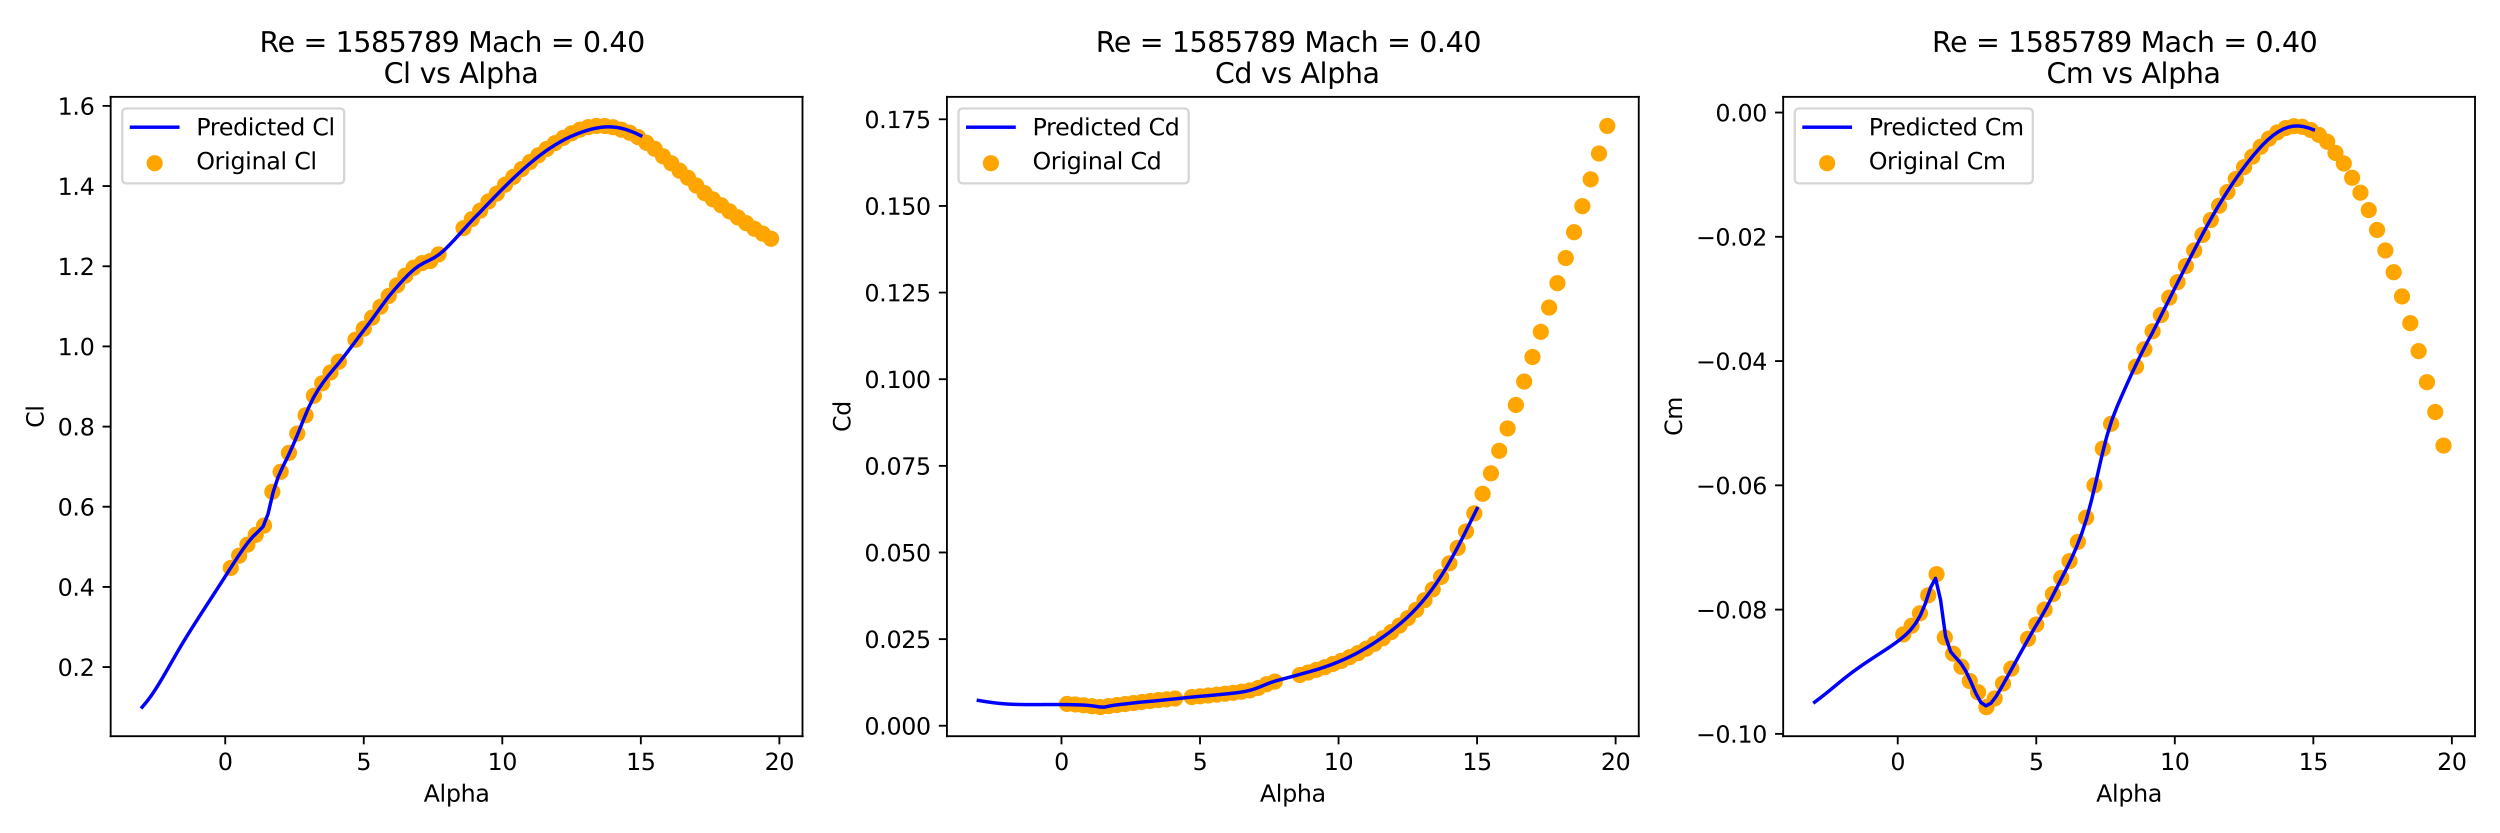 <?xml version="1.0" encoding="utf-8" standalone="no"?>
<!DOCTYPE svg PUBLIC "-//W3C//DTD SVG 1.1//EN"
  "http://www.w3.org/Graphics/SVG/1.1/DTD/svg11.dtd">
<svg xmlns:xlink="http://www.w3.org/1999/xlink" width="1080pt" height="360pt" viewBox="0 0 1080 360" xmlns="http://www.w3.org/2000/svg" version="1.1">
 <defs>
  <style type="text/css">*{stroke-linejoin: round; stroke-linecap: butt}</style>
 </defs>
 <g id="figure_1">
  <g id="patch_1">
   <path d="M 0 360 
L 1080 360 
L 1080 0 
L 0 0 
z
" style="fill: #ffffff"/>
  </g>
  <g id="axes_1">
   <g id="patch_2">
    <path d="M 47.81 318.04 
L 346.68 318.04 
L 346.68 41.856 
L 47.81 41.856 
z
" style="fill: #ffffff"/>
   </g>
   <g id="PathCollection_1">
    <defs>
     <path id="m07b0b4f94b" d="M 0 3 
C 0.796 3 1.559 2.684 2.121 2.121 
C 2.684 1.559 3 0.796 3 0 
C 3 -0.796 2.684 -1.559 2.121 -2.121 
C 1.559 -2.684 0.796 -3 0 -3 
C -0.796 -3 -1.559 -2.684 -2.121 -2.121 
C -2.684 -1.559 -3 -0.796 -3 0 
C -3 0.796 -2.684 1.559 -2.121 2.121 
C -1.559 2.684 -0.796 3 0 3 
z
" style="stroke: #ffa500"/>
    </defs>
    <g clip-path="url(#pa8e90aa500)">
     <use xlink:href="#m07b0b4f94b" x="99.696" y="245.338" style="fill: #ffa500; stroke: #ffa500"/>
     <use xlink:href="#m07b0b4f94b" x="103.287" y="240.056" style="fill: #ffa500; stroke: #ffa500"/>
     <use xlink:href="#m07b0b4f94b" x="106.878" y="235.294" style="fill: #ffa500; stroke: #ffa500"/>
     <use xlink:href="#m07b0b4f94b" x="110.469" y="231.069" style="fill: #ffa500; stroke: #ffa500"/>
     <use xlink:href="#m07b0b4f94b" x="114.059" y="227.052" style="fill: #ffa500; stroke: #ffa500"/>
     <use xlink:href="#m07b0b4f94b" x="117.65" y="212.437" style="fill: #ffa500; stroke: #ffa500"/>
     <use xlink:href="#m07b0b4f94b" x="121.241" y="203.814" style="fill: #ffa500; stroke: #ffa500"/>
     <use xlink:href="#m07b0b4f94b" x="124.832" y="195.64" style="fill: #ffa500; stroke: #ffa500"/>
     <use xlink:href="#m07b0b4f94b" x="128.422" y="187.294" style="fill: #ffa500; stroke: #ffa500"/>
     <use xlink:href="#m07b0b4f94b" x="132.013" y="179.398" style="fill: #ffa500; stroke: #ffa500"/>
     <use xlink:href="#m07b0b4f94b" x="135.604" y="170.965" style="fill: #ffa500; stroke: #ffa500"/>
     <use xlink:href="#m07b0b4f94b" x="139.195" y="165.58" style="fill: #ffa500; stroke: #ffa500"/>
     <use xlink:href="#m07b0b4f94b" x="142.785" y="160.904" style="fill: #ffa500; stroke: #ffa500"/>
     <use xlink:href="#m07b0b4f94b" x="146.376" y="156.246" style="fill: #ffa500; stroke: #ffa500"/>
     <use xlink:href="#m07b0b4f94b" x="153.558" y="146.774" style="fill: #ffa500; stroke: #ffa500"/>
     <use xlink:href="#m07b0b4f94b" x="157.148" y="141.995" style="fill: #ffa500; stroke: #ffa500"/>
     <use xlink:href="#m07b0b4f94b" x="160.739" y="137.233" style="fill: #ffa500; stroke: #ffa500"/>
     <use xlink:href="#m07b0b4f94b" x="164.33" y="132.506" style="fill: #ffa500; stroke: #ffa500"/>
     <use xlink:href="#m07b0b4f94b" x="167.921" y="127.848" style="fill: #ffa500; stroke: #ffa500"/>
     <use xlink:href="#m07b0b4f94b" x="171.511" y="123.259" style="fill: #ffa500; stroke: #ffa500"/>
     <use xlink:href="#m07b0b4f94b" x="175.102" y="119.068" style="fill: #ffa500; stroke: #ffa500"/>
     <use xlink:href="#m07b0b4f94b" x="178.693" y="115.674" style="fill: #ffa500; stroke: #ffa500"/>
     <use xlink:href="#m07b0b4f94b" x="182.284" y="113.666" style="fill: #ffa500; stroke: #ffa500"/>
     <use xlink:href="#m07b0b4f94b" x="185.874" y="112.765" style="fill: #ffa500; stroke: #ffa500"/>
     <use xlink:href="#m07b0b4f94b" x="189.465" y="109.891" style="fill: #ffa500; stroke: #ffa500"/>
     <use xlink:href="#m07b0b4f94b" x="200.237" y="98.549" style="fill: #ffa500; stroke: #ffa500"/>
     <use xlink:href="#m07b0b4f94b" x="203.828" y="94.67" style="fill: #ffa500; stroke: #ffa500"/>
     <use xlink:href="#m07b0b4f94b" x="207.419" y="91.016" style="fill: #ffa500; stroke: #ffa500"/>
     <use xlink:href="#m07b0b4f94b" x="211.01" y="87.033" style="fill: #ffa500; stroke: #ffa500"/>
     <use xlink:href="#m07b0b4f94b" x="214.6" y="83.622" style="fill: #ffa500; stroke: #ffa500"/>
     <use xlink:href="#m07b0b4f94b" x="218.191" y="79.778" style="fill: #ffa500; stroke: #ffa500"/>
     <use xlink:href="#m07b0b4f94b" x="221.782" y="76.401" style="fill: #ffa500; stroke: #ffa500"/>
     <use xlink:href="#m07b0b4f94b" x="225.373" y="73.042" style="fill: #ffa500; stroke: #ffa500"/>
     <use xlink:href="#m07b0b4f94b" x="228.963" y="69.977" style="fill: #ffa500; stroke: #ffa500"/>
     <use xlink:href="#m07b0b4f94b" x="232.554" y="67.085" style="fill: #ffa500; stroke: #ffa500"/>
     <use xlink:href="#m07b0b4f94b" x="236.145" y="64.349" style="fill: #ffa500; stroke: #ffa500"/>
     <use xlink:href="#m07b0b4f94b" x="239.736" y="61.838" style="fill: #ffa500; stroke: #ffa500"/>
     <use xlink:href="#m07b0b4f94b" x="243.326" y="59.57" style="fill: #ffa500; stroke: #ffa500"/>
     <use xlink:href="#m07b0b4f94b" x="246.917" y="57.579" style="fill: #ffa500; stroke: #ffa500"/>
     <use xlink:href="#m07b0b4f94b" x="250.508" y="56.003" style="fill: #ffa500; stroke: #ffa500"/>
     <use xlink:href="#m07b0b4f94b" x="254.099" y="54.929" style="fill: #ffa500; stroke: #ffa500"/>
     <use xlink:href="#m07b0b4f94b" x="257.689" y="54.41" style="fill: #ffa500; stroke: #ffa500"/>
     <use xlink:href="#m07b0b4f94b" x="261.28" y="54.444" style="fill: #ffa500; stroke: #ffa500"/>
     <use xlink:href="#m07b0b4f94b" x="264.871" y="54.964" style="fill: #ffa500; stroke: #ffa500"/>
     <use xlink:href="#m07b0b4f94b" x="268.462" y="56.038" style="fill: #ffa500; stroke: #ffa500"/>
     <use xlink:href="#m07b0b4f94b" x="272.052" y="57.354" style="fill: #ffa500; stroke: #ffa500"/>
     <use xlink:href="#m07b0b4f94b" x="275.643" y="59.224" style="fill: #ffa500; stroke: #ffa500"/>
     <use xlink:href="#m07b0b4f94b" x="279.234" y="61.665" style="fill: #ffa500; stroke: #ffa500"/>
     <use xlink:href="#m07b0b4f94b" x="282.825" y="64.263" style="fill: #ffa500; stroke: #ffa500"/>
     <use xlink:href="#m07b0b4f94b" x="286.415" y="67.518" style="fill: #ffa500; stroke: #ffa500"/>
     <use xlink:href="#m07b0b4f94b" x="290.006" y="70.531" style="fill: #ffa500; stroke: #ffa500"/>
     <use xlink:href="#m07b0b4f94b" x="293.597" y="73.752" style="fill: #ffa500; stroke: #ffa500"/>
     <use xlink:href="#m07b0b4f94b" x="297.188" y="76.782" style="fill: #ffa500; stroke: #ffa500"/>
     <use xlink:href="#m07b0b4f94b" x="300.778" y="80.124" style="fill: #ffa500; stroke: #ffa500"/>
     <use xlink:href="#m07b0b4f94b" x="304.369" y="83.397" style="fill: #ffa500; stroke: #ffa500"/>
     <use xlink:href="#m07b0b4f94b" x="307.96" y="86.133" style="fill: #ffa500; stroke: #ffa500"/>
     <use xlink:href="#m07b0b4f94b" x="311.551" y="88.661" style="fill: #ffa500; stroke: #ffa500"/>
     <use xlink:href="#m07b0b4f94b" x="315.141" y="91.328" style="fill: #ffa500; stroke: #ffa500"/>
     <use xlink:href="#m07b0b4f94b" x="318.732" y="93.908" style="fill: #ffa500; stroke: #ffa500"/>
     <use xlink:href="#m07b0b4f94b" x="322.323" y="96.384" style="fill: #ffa500; stroke: #ffa500"/>
     <use xlink:href="#m07b0b4f94b" x="325.914" y="98.826" style="fill: #ffa500; stroke: #ffa500"/>
     <use xlink:href="#m07b0b4f94b" x="329.504" y="100.938" style="fill: #ffa500; stroke: #ffa500"/>
     <use xlink:href="#m07b0b4f94b" x="333.095" y="103.138" style="fill: #ffa500; stroke: #ffa500"/>
    </g>
   </g>
   <g id="matplotlib.axis_1">
    <g id="xtick_1">
     <g id="line2d_1">
      <defs>
       <path id="m07ff0bb461" d="M 0 0 
L 0 3.5 
" style="stroke: #000000; stroke-width: 0.8"/>
      </defs>
      <g>
       <use xlink:href="#m07ff0bb461" x="97.302" y="318.04" style="stroke: #000000; stroke-width: 0.8"/>
      </g>
     </g>
     <g id="text_1">
      <!-- 0 -->
      <g transform="translate(94.121 332.638) scale(0.1 -0.1)">
       <defs>
        <path id="DejaVuSans-30" d="M 2034 4250 
Q 1547 4250 1301 3770 
Q 1056 3291 1056 2328 
Q 1056 1369 1301 889 
Q 1547 409 2034 409 
Q 2525 409 2770 889 
Q 3016 1369 3016 2328 
Q 3016 3291 2770 3770 
Q 2525 4250 2034 4250 
z
M 2034 4750 
Q 2819 4750 3233 4129 
Q 3647 3509 3647 2328 
Q 3647 1150 3233 529 
Q 2819 -91 2034 -91 
Q 1250 -91 836 529 
Q 422 1150 422 2328 
Q 422 3509 836 4129 
Q 1250 4750 2034 4750 
z
" transform="scale(0.016)"/>
       </defs>
       <use xlink:href="#DejaVuSans-30"/>
      </g>
     </g>
    </g>
    <g id="xtick_2">
     <g id="line2d_2">
      <g>
       <use xlink:href="#m07ff0bb461" x="157.148" y="318.04" style="stroke: #000000; stroke-width: 0.8"/>
      </g>
     </g>
     <g id="text_2">
      <!-- 5 -->
      <g transform="translate(153.967 332.638) scale(0.1 -0.1)">
       <defs>
        <path id="DejaVuSans-35" d="M 691 4666 
L 3169 4666 
L 3169 4134 
L 1269 4134 
L 1269 2991 
Q 1406 3038 1543 3061 
Q 1681 3084 1819 3084 
Q 2600 3084 3056 2656 
Q 3513 2228 3513 1497 
Q 3513 744 3044 326 
Q 2575 -91 1722 -91 
Q 1428 -91 1123 -41 
Q 819 9 494 109 
L 494 744 
Q 775 591 1075 516 
Q 1375 441 1709 441 
Q 2250 441 2565 725 
Q 2881 1009 2881 1497 
Q 2881 1984 2565 2268 
Q 2250 2553 1709 2553 
Q 1456 2553 1204 2497 
Q 953 2441 691 2322 
L 691 4666 
z
" transform="scale(0.016)"/>
       </defs>
       <use xlink:href="#DejaVuSans-35"/>
      </g>
     </g>
    </g>
    <g id="xtick_3">
     <g id="line2d_3">
      <g>
       <use xlink:href="#m07ff0bb461" x="216.994" y="318.04" style="stroke: #000000; stroke-width: 0.8"/>
      </g>
     </g>
     <g id="text_3">
      <!-- 10 -->
      <g transform="translate(210.632 332.638) scale(0.1 -0.1)">
       <defs>
        <path id="DejaVuSans-31" d="M 794 531 
L 1825 531 
L 1825 4091 
L 703 3866 
L 703 4441 
L 1819 4666 
L 2450 4666 
L 2450 531 
L 3481 531 
L 3481 0 
L 794 0 
L 794 531 
z
" transform="scale(0.016)"/>
       </defs>
       <use xlink:href="#DejaVuSans-31"/>
       <use xlink:href="#DejaVuSans-30" x="63.623"/>
      </g>
     </g>
    </g>
    <g id="xtick_4">
     <g id="line2d_4">
      <g>
       <use xlink:href="#m07ff0bb461" x="276.84" y="318.04" style="stroke: #000000; stroke-width: 0.8"/>
      </g>
     </g>
     <g id="text_4">
      <!-- 15 -->
      <g transform="translate(270.477 332.638) scale(0.1 -0.1)">
       <use xlink:href="#DejaVuSans-31"/>
       <use xlink:href="#DejaVuSans-35" x="63.623"/>
      </g>
     </g>
    </g>
    <g id="xtick_5">
     <g id="line2d_5">
      <g>
       <use xlink:href="#m07ff0bb461" x="336.686" y="318.04" style="stroke: #000000; stroke-width: 0.8"/>
      </g>
     </g>
     <g id="text_5">
      <!-- 20 -->
      <g transform="translate(330.323 332.638) scale(0.1 -0.1)">
       <defs>
        <path id="DejaVuSans-32" d="M 1228 531 
L 3431 531 
L 3431 0 
L 469 0 
L 469 531 
Q 828 903 1448 1529 
Q 2069 2156 2228 2338 
Q 2531 2678 2651 2914 
Q 2772 3150 2772 3378 
Q 2772 3750 2511 3984 
Q 2250 4219 1831 4219 
Q 1534 4219 1204 4116 
Q 875 4013 500 3803 
L 500 4441 
Q 881 4594 1212 4672 
Q 1544 4750 1819 4750 
Q 2544 4750 2975 4387 
Q 3406 4025 3406 3419 
Q 3406 3131 3298 2873 
Q 3191 2616 2906 2266 
Q 2828 2175 2409 1742 
Q 1991 1309 1228 531 
z
" transform="scale(0.016)"/>
       </defs>
       <use xlink:href="#DejaVuSans-32"/>
       <use xlink:href="#DejaVuSans-30" x="63.623"/>
      </g>
     </g>
    </g>
    <g id="text_6">
     <!-- Alpha -->
     <g transform="translate(183.029 346.317) scale(0.1 -0.1)">
      <defs>
       <path id="DejaVuSans-41" d="M 2188 4044 
L 1331 1722 
L 3047 1722 
L 2188 4044 
z
M 1831 4666 
L 2547 4666 
L 4325 0 
L 3669 0 
L 3244 1197 
L 1141 1197 
L 716 0 
L 50 0 
L 1831 4666 
z
" transform="scale(0.016)"/>
       <path id="DejaVuSans-6c" d="M 603 4863 
L 1178 4863 
L 1178 0 
L 603 0 
L 603 4863 
z
" transform="scale(0.016)"/>
       <path id="DejaVuSans-70" d="M 1159 525 
L 1159 -1331 
L 581 -1331 
L 581 3500 
L 1159 3500 
L 1159 2969 
Q 1341 3281 1617 3432 
Q 1894 3584 2278 3584 
Q 2916 3584 3314 3078 
Q 3713 2572 3713 1747 
Q 3713 922 3314 415 
Q 2916 -91 2278 -91 
Q 1894 -91 1617 61 
Q 1341 213 1159 525 
z
M 3116 1747 
Q 3116 2381 2855 2742 
Q 2594 3103 2138 3103 
Q 1681 3103 1420 2742 
Q 1159 2381 1159 1747 
Q 1159 1113 1420 752 
Q 1681 391 2138 391 
Q 2594 391 2855 752 
Q 3116 1113 3116 1747 
z
" transform="scale(0.016)"/>
       <path id="DejaVuSans-68" d="M 3513 2113 
L 3513 0 
L 2938 0 
L 2938 2094 
Q 2938 2591 2744 2837 
Q 2550 3084 2163 3084 
Q 1697 3084 1428 2787 
Q 1159 2491 1159 1978 
L 1159 0 
L 581 0 
L 581 4863 
L 1159 4863 
L 1159 2956 
Q 1366 3272 1645 3428 
Q 1925 3584 2291 3584 
Q 2894 3584 3203 3211 
Q 3513 2838 3513 2113 
z
" transform="scale(0.016)"/>
       <path id="DejaVuSans-61" d="M 2194 1759 
Q 1497 1759 1228 1600 
Q 959 1441 959 1056 
Q 959 750 1161 570 
Q 1363 391 1709 391 
Q 2188 391 2477 730 
Q 2766 1069 2766 1631 
L 2766 1759 
L 2194 1759 
z
M 3341 1997 
L 3341 0 
L 2766 0 
L 2766 531 
Q 2569 213 2275 61 
Q 1981 -91 1556 -91 
Q 1019 -91 701 211 
Q 384 513 384 1019 
Q 384 1609 779 1909 
Q 1175 2209 1959 2209 
L 2766 2209 
L 2766 2266 
Q 2766 2663 2505 2880 
Q 2244 3097 1772 3097 
Q 1472 3097 1187 3025 
Q 903 2953 641 2809 
L 641 3341 
Q 956 3463 1253 3523 
Q 1550 3584 1831 3584 
Q 2591 3584 2966 3190 
Q 3341 2797 3341 1997 
z
" transform="scale(0.016)"/>
      </defs>
      <use xlink:href="#DejaVuSans-41"/>
      <use xlink:href="#DejaVuSans-6c" x="68.408"/>
      <use xlink:href="#DejaVuSans-70" x="96.191"/>
      <use xlink:href="#DejaVuSans-68" x="159.668"/>
      <use xlink:href="#DejaVuSans-61" x="223.047"/>
     </g>
    </g>
   </g>
   <g id="matplotlib.axis_2">
    <g id="ytick_1">
     <g id="line2d_6">
      <defs>
       <path id="m35b96a88be" d="M 0 0 
L -3.5 0 
" style="stroke: #000000; stroke-width: 0.8"/>
      </defs>
      <g>
       <use xlink:href="#m35b96a88be" x="47.81" y="288.178" style="stroke: #000000; stroke-width: 0.8"/>
      </g>
     </g>
     <g id="text_7">
      <!-- 0.2 -->
      <g transform="translate(24.907 291.977) scale(0.1 -0.1)">
       <defs>
        <path id="DejaVuSans-2e" d="M 684 794 
L 1344 794 
L 1344 0 
L 684 0 
L 684 794 
z
" transform="scale(0.016)"/>
       </defs>
       <use xlink:href="#DejaVuSans-30"/>
       <use xlink:href="#DejaVuSans-2e" x="63.623"/>
       <use xlink:href="#DejaVuSans-32" x="95.41"/>
      </g>
     </g>
    </g>
    <g id="ytick_2">
     <g id="line2d_7">
      <g>
       <use xlink:href="#m35b96a88be" x="47.81" y="253.546" style="stroke: #000000; stroke-width: 0.8"/>
      </g>
     </g>
     <g id="text_8">
      <!-- 0.4 -->
      <g transform="translate(24.907 257.345) scale(0.1 -0.1)">
       <defs>
        <path id="DejaVuSans-34" d="M 2419 4116 
L 825 1625 
L 2419 1625 
L 2419 4116 
z
M 2253 4666 
L 3047 4666 
L 3047 1625 
L 3713 1625 
L 3713 1100 
L 3047 1100 
L 3047 0 
L 2419 0 
L 2419 1100 
L 313 1100 
L 313 1709 
L 2253 4666 
z
" transform="scale(0.016)"/>
       </defs>
       <use xlink:href="#DejaVuSans-30"/>
       <use xlink:href="#DejaVuSans-2e" x="63.623"/>
       <use xlink:href="#DejaVuSans-34" x="95.41"/>
      </g>
     </g>
    </g>
    <g id="ytick_3">
     <g id="line2d_8">
      <g>
       <use xlink:href="#m35b96a88be" x="47.81" y="218.913" style="stroke: #000000; stroke-width: 0.8"/>
      </g>
     </g>
     <g id="text_9">
      <!-- 0.6 -->
      <g transform="translate(24.907 222.713) scale(0.1 -0.1)">
       <defs>
        <path id="DejaVuSans-36" d="M 2113 2584 
Q 1688 2584 1439 2293 
Q 1191 2003 1191 1497 
Q 1191 994 1439 701 
Q 1688 409 2113 409 
Q 2538 409 2786 701 
Q 3034 994 3034 1497 
Q 3034 2003 2786 2293 
Q 2538 2584 2113 2584 
z
M 3366 4563 
L 3366 3988 
Q 3128 4100 2886 4159 
Q 2644 4219 2406 4219 
Q 1781 4219 1451 3797 
Q 1122 3375 1075 2522 
Q 1259 2794 1537 2939 
Q 1816 3084 2150 3084 
Q 2853 3084 3261 2657 
Q 3669 2231 3669 1497 
Q 3669 778 3244 343 
Q 2819 -91 2113 -91 
Q 1303 -91 875 529 
Q 447 1150 447 2328 
Q 447 3434 972 4092 
Q 1497 4750 2381 4750 
Q 2619 4750 2861 4703 
Q 3103 4656 3366 4563 
z
" transform="scale(0.016)"/>
       </defs>
       <use xlink:href="#DejaVuSans-30"/>
       <use xlink:href="#DejaVuSans-2e" x="63.623"/>
       <use xlink:href="#DejaVuSans-36" x="95.41"/>
      </g>
     </g>
    </g>
    <g id="ytick_4">
     <g id="line2d_9">
      <g>
       <use xlink:href="#m35b96a88be" x="47.81" y="184.281" style="stroke: #000000; stroke-width: 0.8"/>
      </g>
     </g>
     <g id="text_10">
      <!-- 0.8 -->
      <g transform="translate(24.907 188.08) scale(0.1 -0.1)">
       <defs>
        <path id="DejaVuSans-38" d="M 2034 2216 
Q 1584 2216 1326 1975 
Q 1069 1734 1069 1313 
Q 1069 891 1326 650 
Q 1584 409 2034 409 
Q 2484 409 2743 651 
Q 3003 894 3003 1313 
Q 3003 1734 2745 1975 
Q 2488 2216 2034 2216 
z
M 1403 2484 
Q 997 2584 770 2862 
Q 544 3141 544 3541 
Q 544 4100 942 4425 
Q 1341 4750 2034 4750 
Q 2731 4750 3128 4425 
Q 3525 4100 3525 3541 
Q 3525 3141 3298 2862 
Q 3072 2584 2669 2484 
Q 3125 2378 3379 2068 
Q 3634 1759 3634 1313 
Q 3634 634 3220 271 
Q 2806 -91 2034 -91 
Q 1263 -91 848 271 
Q 434 634 434 1313 
Q 434 1759 690 2068 
Q 947 2378 1403 2484 
z
M 1172 3481 
Q 1172 3119 1398 2916 
Q 1625 2713 2034 2713 
Q 2441 2713 2670 2916 
Q 2900 3119 2900 3481 
Q 2900 3844 2670 4047 
Q 2441 4250 2034 4250 
Q 1625 4250 1398 4047 
Q 1172 3844 1172 3481 
z
" transform="scale(0.016)"/>
       </defs>
       <use xlink:href="#DejaVuSans-30"/>
       <use xlink:href="#DejaVuSans-2e" x="63.623"/>
       <use xlink:href="#DejaVuSans-38" x="95.41"/>
      </g>
     </g>
    </g>
    <g id="ytick_5">
     <g id="line2d_10">
      <g>
       <use xlink:href="#m35b96a88be" x="47.81" y="149.649" style="stroke: #000000; stroke-width: 0.8"/>
      </g>
     </g>
     <g id="text_11">
      <!-- 1.0 -->
      <g transform="translate(24.907 153.448) scale(0.1 -0.1)">
       <use xlink:href="#DejaVuSans-31"/>
       <use xlink:href="#DejaVuSans-2e" x="63.623"/>
       <use xlink:href="#DejaVuSans-30" x="95.41"/>
      </g>
     </g>
    </g>
    <g id="ytick_6">
     <g id="line2d_11">
      <g>
       <use xlink:href="#m35b96a88be" x="47.81" y="115.016" style="stroke: #000000; stroke-width: 0.8"/>
      </g>
     </g>
     <g id="text_12">
      <!-- 1.2 -->
      <g transform="translate(24.907 118.816) scale(0.1 -0.1)">
       <use xlink:href="#DejaVuSans-31"/>
       <use xlink:href="#DejaVuSans-2e" x="63.623"/>
       <use xlink:href="#DejaVuSans-32" x="95.41"/>
      </g>
     </g>
    </g>
    <g id="ytick_7">
     <g id="line2d_12">
      <g>
       <use xlink:href="#m35b96a88be" x="47.81" y="80.384" style="stroke: #000000; stroke-width: 0.8"/>
      </g>
     </g>
     <g id="text_13">
      <!-- 1.4 -->
      <g transform="translate(24.907 84.183) scale(0.1 -0.1)">
       <use xlink:href="#DejaVuSans-31"/>
       <use xlink:href="#DejaVuSans-2e" x="63.623"/>
       <use xlink:href="#DejaVuSans-34" x="95.41"/>
      </g>
     </g>
    </g>
    <g id="ytick_8">
     <g id="line2d_13">
      <g>
       <use xlink:href="#m35b96a88be" x="47.81" y="45.752" style="stroke: #000000; stroke-width: 0.8"/>
      </g>
     </g>
     <g id="text_14">
      <!-- 1.6 -->
      <g transform="translate(24.907 49.551) scale(0.1 -0.1)">
       <use xlink:href="#DejaVuSans-31"/>
       <use xlink:href="#DejaVuSans-2e" x="63.623"/>
       <use xlink:href="#DejaVuSans-36" x="95.41"/>
      </g>
     </g>
    </g>
    <g id="text_15">
     <!-- Cl -->
     <g transform="translate(18.827 184.828) rotate(-90) scale(0.1 -0.1)">
      <defs>
       <path id="DejaVuSans-43" d="M 4122 4306 
L 4122 3641 
Q 3803 3938 3442 4084 
Q 3081 4231 2675 4231 
Q 1875 4231 1450 3742 
Q 1025 3253 1025 2328 
Q 1025 1406 1450 917 
Q 1875 428 2675 428 
Q 3081 428 3442 575 
Q 3803 722 4122 1019 
L 4122 359 
Q 3791 134 3420 21 
Q 3050 -91 2638 -91 
Q 1578 -91 968 557 
Q 359 1206 359 2328 
Q 359 3453 968 4101 
Q 1578 4750 2638 4750 
Q 3056 4750 3426 4639 
Q 3797 4528 4122 4306 
z
" transform="scale(0.016)"/>
      </defs>
      <use xlink:href="#DejaVuSans-43"/>
      <use xlink:href="#DejaVuSans-6c" x="69.824"/>
     </g>
    </g>
   </g>
   <g id="line2d_14">
    <path d="M 61.395 305.486 
L 63.571 302.912 
L 65.747 299.941 
L 67.924 296.608 
L 70.1 293.014 
L 72.276 289.256 
L 74.452 285.445 
L 76.628 281.671 
L 78.805 277.99 
L 80.981 274.416 
L 83.157 270.945 
L 85.333 267.543 
L 87.51 264.155 
L 89.686 260.796 
L 91.862 257.444 
L 94.038 254.083 
L 96.214 250.701 
L 98.391 247.302 
L 100.567 243.91 
L 102.743 240.553 
L 104.919 237.333 
L 107.095 234.375 
L 109.272 231.817 
L 111.448 229.722 
L 113.624 227.505 
L 115.8 221.99 
L 117.976 212.683 
L 120.153 206.081 
L 122.329 201.31 
L 124.505 196.884 
L 126.681 192.136 
L 128.858 186.952 
L 131.034 181.505 
L 133.21 176.331 
L 135.386 171.876 
L 137.562 168.167 
L 139.739 165.005 
L 141.915 162.186 
L 144.091 159.539 
L 146.267 156.962 
L 148.443 154.195 
L 150.62 151.365 
L 152.796 148.494 
L 154.972 145.561 
L 157.148 142.674 
L 159.325 139.85 
L 161.501 136.873 
L 163.677 133.854 
L 165.853 130.851 
L 168.029 127.978 
L 170.206 125.387 
L 172.382 122.901 
L 174.558 120.532 
L 176.734 118.305 
L 178.91 116.334 
L 181.087 114.719 
L 183.263 113.493 
L 185.439 112.444 
L 187.615 111.306 
L 189.791 109.854 
L 191.968 108.02 
L 194.144 105.82 
L 196.32 103.545 
L 198.496 101.155 
L 200.673 98.755 
L 202.849 96.361 
L 205.025 94.047 
L 207.201 91.867 
L 209.377 89.568 
L 211.554 87.285 
L 213.73 85.035 
L 215.906 82.816 
L 218.082 80.633 
L 220.258 78.496 
L 222.435 76.412 
L 224.611 74.395 
L 226.787 72.437 
L 228.963 70.558 
L 231.139 68.767 
L 233.316 67.069 
L 235.492 65.465 
L 237.668 63.977 
L 239.844 62.586 
L 242.021 61.288 
L 244.197 60.105 
L 246.373 59.08 
L 248.549 58.14 
L 250.725 57.289 
L 252.902 56.541 
L 255.078 55.904 
L 257.254 55.392 
L 259.43 55.024 
L 261.606 54.819 
L 263.783 54.8 
L 265.959 54.979 
L 268.135 55.355 
L 270.311 55.925 
L 272.488 56.677 
L 274.664 57.577 
L 276.84 58.614 
" clip-path="url(#pa8e90aa500)" style="fill: none; stroke: #0000ff; stroke-width: 1.5; stroke-linecap: square"/>
   </g>
   <g id="patch_3">
    <path d="M 47.81 318.04 
L 47.81 41.856 
" style="fill: none; stroke: #000000; stroke-width: 0.8; stroke-linejoin: miter; stroke-linecap: square"/>
   </g>
   <g id="patch_4">
    <path d="M 346.68 318.04 
L 346.68 41.856 
" style="fill: none; stroke: #000000; stroke-width: 0.8; stroke-linejoin: miter; stroke-linecap: square"/>
   </g>
   <g id="patch_5">
    <path d="M 47.81 318.04 
L 346.68 318.04 
" style="fill: none; stroke: #000000; stroke-width: 0.8; stroke-linejoin: miter; stroke-linecap: square"/>
   </g>
   <g id="patch_6">
    <path d="M 47.81 41.856 
L 346.68 41.856 
" style="fill: none; stroke: #000000; stroke-width: 0.8; stroke-linejoin: miter; stroke-linecap: square"/>
   </g>
   <g id="text_16">
    <!-- Re = 1585789 Mach = 0.40  -->
    <g transform="translate(112.12 22.419) scale(0.12 -0.12)">
     <defs>
      <path id="DejaVuSans-52" d="M 2841 2188 
Q 3044 2119 3236 1894 
Q 3428 1669 3622 1275 
L 4263 0 
L 3584 0 
L 2988 1197 
Q 2756 1666 2539 1819 
Q 2322 1972 1947 1972 
L 1259 1972 
L 1259 0 
L 628 0 
L 628 4666 
L 2053 4666 
Q 2853 4666 3247 4331 
Q 3641 3997 3641 3322 
Q 3641 2881 3436 2590 
Q 3231 2300 2841 2188 
z
M 1259 4147 
L 1259 2491 
L 2053 2491 
Q 2509 2491 2742 2702 
Q 2975 2913 2975 3322 
Q 2975 3731 2742 3939 
Q 2509 4147 2053 4147 
L 1259 4147 
z
" transform="scale(0.016)"/>
      <path id="DejaVuSans-65" d="M 3597 1894 
L 3597 1613 
L 953 1613 
Q 991 1019 1311 708 
Q 1631 397 2203 397 
Q 2534 397 2845 478 
Q 3156 559 3463 722 
L 3463 178 
Q 3153 47 2828 -22 
Q 2503 -91 2169 -91 
Q 1331 -91 842 396 
Q 353 884 353 1716 
Q 353 2575 817 3079 
Q 1281 3584 2069 3584 
Q 2775 3584 3186 3129 
Q 3597 2675 3597 1894 
z
M 3022 2063 
Q 3016 2534 2758 2815 
Q 2500 3097 2075 3097 
Q 1594 3097 1305 2825 
Q 1016 2553 972 2059 
L 3022 2063 
z
" transform="scale(0.016)"/>
      <path id="DejaVuSans-20" transform="scale(0.016)"/>
      <path id="DejaVuSans-3d" d="M 678 2906 
L 4684 2906 
L 4684 2381 
L 678 2381 
L 678 2906 
z
M 678 1631 
L 4684 1631 
L 4684 1100 
L 678 1100 
L 678 1631 
z
" transform="scale(0.016)"/>
      <path id="DejaVuSans-37" d="M 525 4666 
L 3525 4666 
L 3525 4397 
L 1831 0 
L 1172 0 
L 2766 4134 
L 525 4134 
L 525 4666 
z
" transform="scale(0.016)"/>
      <path id="DejaVuSans-39" d="M 703 97 
L 703 672 
Q 941 559 1184 500 
Q 1428 441 1663 441 
Q 2288 441 2617 861 
Q 2947 1281 2994 2138 
Q 2813 1869 2534 1725 
Q 2256 1581 1919 1581 
Q 1219 1581 811 2004 
Q 403 2428 403 3163 
Q 403 3881 828 4315 
Q 1253 4750 1959 4750 
Q 2769 4750 3195 4129 
Q 3622 3509 3622 2328 
Q 3622 1225 3098 567 
Q 2575 -91 1691 -91 
Q 1453 -91 1209 -44 
Q 966 3 703 97 
z
M 1959 2075 
Q 2384 2075 2632 2365 
Q 2881 2656 2881 3163 
Q 2881 3666 2632 3958 
Q 2384 4250 1959 4250 
Q 1534 4250 1286 3958 
Q 1038 3666 1038 3163 
Q 1038 2656 1286 2365 
Q 1534 2075 1959 2075 
z
" transform="scale(0.016)"/>
      <path id="DejaVuSans-4d" d="M 628 4666 
L 1569 4666 
L 2759 1491 
L 3956 4666 
L 4897 4666 
L 4897 0 
L 4281 0 
L 4281 4097 
L 3078 897 
L 2444 897 
L 1241 4097 
L 1241 0 
L 628 0 
L 628 4666 
z
" transform="scale(0.016)"/>
      <path id="DejaVuSans-63" d="M 3122 3366 
L 3122 2828 
Q 2878 2963 2633 3030 
Q 2388 3097 2138 3097 
Q 1578 3097 1268 2742 
Q 959 2388 959 1747 
Q 959 1106 1268 751 
Q 1578 397 2138 397 
Q 2388 397 2633 464 
Q 2878 531 3122 666 
L 3122 134 
Q 2881 22 2623 -34 
Q 2366 -91 2075 -91 
Q 1284 -91 818 406 
Q 353 903 353 1747 
Q 353 2603 823 3093 
Q 1294 3584 2113 3584 
Q 2378 3584 2631 3529 
Q 2884 3475 3122 3366 
z
" transform="scale(0.016)"/>
     </defs>
     <use xlink:href="#DejaVuSans-52"/>
     <use xlink:href="#DejaVuSans-65" x="64.982"/>
     <use xlink:href="#DejaVuSans-20" x="126.506"/>
     <use xlink:href="#DejaVuSans-3d" x="158.293"/>
     <use xlink:href="#DejaVuSans-20" x="242.082"/>
     <use xlink:href="#DejaVuSans-31" x="273.869"/>
     <use xlink:href="#DejaVuSans-35" x="337.492"/>
     <use xlink:href="#DejaVuSans-38" x="401.115"/>
     <use xlink:href="#DejaVuSans-35" x="464.738"/>
     <use xlink:href="#DejaVuSans-37" x="528.361"/>
     <use xlink:href="#DejaVuSans-38" x="591.984"/>
     <use xlink:href="#DejaVuSans-39" x="655.607"/>
     <use xlink:href="#DejaVuSans-20" x="719.23"/>
     <use xlink:href="#DejaVuSans-4d" x="751.018"/>
     <use xlink:href="#DejaVuSans-61" x="837.297"/>
     <use xlink:href="#DejaVuSans-63" x="898.576"/>
     <use xlink:href="#DejaVuSans-68" x="953.557"/>
     <use xlink:href="#DejaVuSans-20" x="1016.936"/>
     <use xlink:href="#DejaVuSans-3d" x="1048.723"/>
     <use xlink:href="#DejaVuSans-20" x="1132.512"/>
     <use xlink:href="#DejaVuSans-30" x="1164.299"/>
     <use xlink:href="#DejaVuSans-2e" x="1227.922"/>
     <use xlink:href="#DejaVuSans-34" x="1259.709"/>
     <use xlink:href="#DejaVuSans-30" x="1323.332"/>
     <use xlink:href="#DejaVuSans-20" x="1386.955"/>
    </g>
    <!--  Cl vs Alpha -->
    <g transform="translate(161.931 35.856) scale(0.12 -0.12)">
     <defs>
      <path id="DejaVuSans-76" d="M 191 3500 
L 800 3500 
L 1894 563 
L 2988 3500 
L 3597 3500 
L 2284 0 
L 1503 0 
L 191 3500 
z
" transform="scale(0.016)"/>
      <path id="DejaVuSans-73" d="M 2834 3397 
L 2834 2853 
Q 2591 2978 2328 3040 
Q 2066 3103 1784 3103 
Q 1356 3103 1142 2972 
Q 928 2841 928 2578 
Q 928 2378 1081 2264 
Q 1234 2150 1697 2047 
L 1894 2003 
Q 2506 1872 2764 1633 
Q 3022 1394 3022 966 
Q 3022 478 2636 193 
Q 2250 -91 1575 -91 
Q 1294 -91 989 -36 
Q 684 19 347 128 
L 347 722 
Q 666 556 975 473 
Q 1284 391 1588 391 
Q 1994 391 2212 530 
Q 2431 669 2431 922 
Q 2431 1156 2273 1281 
Q 2116 1406 1581 1522 
L 1381 1569 
Q 847 1681 609 1914 
Q 372 2147 372 2553 
Q 372 3047 722 3315 
Q 1072 3584 1716 3584 
Q 2034 3584 2315 3537 
Q 2597 3491 2834 3397 
z
" transform="scale(0.016)"/>
     </defs>
     <use xlink:href="#DejaVuSans-20"/>
     <use xlink:href="#DejaVuSans-43" x="31.787"/>
     <use xlink:href="#DejaVuSans-6c" x="101.611"/>
     <use xlink:href="#DejaVuSans-20" x="129.395"/>
     <use xlink:href="#DejaVuSans-76" x="161.182"/>
     <use xlink:href="#DejaVuSans-73" x="220.361"/>
     <use xlink:href="#DejaVuSans-20" x="272.461"/>
     <use xlink:href="#DejaVuSans-41" x="304.248"/>
     <use xlink:href="#DejaVuSans-6c" x="372.656"/>
     <use xlink:href="#DejaVuSans-70" x="400.439"/>
     <use xlink:href="#DejaVuSans-68" x="463.916"/>
     <use xlink:href="#DejaVuSans-61" x="527.295"/>
    </g>
   </g>
   <g id="legend_1">
    <g id="patch_7">
     <path d="M 54.81 79.212 
L 146.69 79.212 
Q 148.69 79.212 148.69 77.212 
L 148.69 48.856 
Q 148.69 46.856 146.69 46.856 
L 54.81 46.856 
Q 52.81 46.856 52.81 48.856 
L 52.81 77.212 
Q 52.81 79.212 54.81 79.212 
z
" style="fill: #ffffff; opacity: 0.8; stroke: #cccccc; stroke-linejoin: miter"/>
    </g>
    <g id="line2d_15">
     <path d="M 56.81 54.954 
L 66.81 54.954 
L 76.81 54.954 
" style="fill: none; stroke: #0000ff; stroke-width: 1.5; stroke-linecap: square"/>
    </g>
    <g id="text_17">
     <!-- Predicted Cl -->
     <g transform="translate(84.81 58.454) scale(0.1 -0.1)">
      <defs>
       <path id="DejaVuSans-50" d="M 1259 4147 
L 1259 2394 
L 2053 2394 
Q 2494 2394 2734 2622 
Q 2975 2850 2975 3272 
Q 2975 3691 2734 3919 
Q 2494 4147 2053 4147 
L 1259 4147 
z
M 628 4666 
L 2053 4666 
Q 2838 4666 3239 4311 
Q 3641 3956 3641 3272 
Q 3641 2581 3239 2228 
Q 2838 1875 2053 1875 
L 1259 1875 
L 1259 0 
L 628 0 
L 628 4666 
z
" transform="scale(0.016)"/>
       <path id="DejaVuSans-72" d="M 2631 2963 
Q 2534 3019 2420 3045 
Q 2306 3072 2169 3072 
Q 1681 3072 1420 2755 
Q 1159 2438 1159 1844 
L 1159 0 
L 581 0 
L 581 3500 
L 1159 3500 
L 1159 2956 
Q 1341 3275 1631 3429 
Q 1922 3584 2338 3584 
Q 2397 3584 2469 3576 
Q 2541 3569 2628 3553 
L 2631 2963 
z
" transform="scale(0.016)"/>
       <path id="DejaVuSans-64" d="M 2906 2969 
L 2906 4863 
L 3481 4863 
L 3481 0 
L 2906 0 
L 2906 525 
Q 2725 213 2448 61 
Q 2172 -91 1784 -91 
Q 1150 -91 751 415 
Q 353 922 353 1747 
Q 353 2572 751 3078 
Q 1150 3584 1784 3584 
Q 2172 3584 2448 3432 
Q 2725 3281 2906 2969 
z
M 947 1747 
Q 947 1113 1208 752 
Q 1469 391 1925 391 
Q 2381 391 2643 752 
Q 2906 1113 2906 1747 
Q 2906 2381 2643 2742 
Q 2381 3103 1925 3103 
Q 1469 3103 1208 2742 
Q 947 2381 947 1747 
z
" transform="scale(0.016)"/>
       <path id="DejaVuSans-69" d="M 603 3500 
L 1178 3500 
L 1178 0 
L 603 0 
L 603 3500 
z
M 603 4863 
L 1178 4863 
L 1178 4134 
L 603 4134 
L 603 4863 
z
" transform="scale(0.016)"/>
       <path id="DejaVuSans-74" d="M 1172 4494 
L 1172 3500 
L 2356 3500 
L 2356 3053 
L 1172 3053 
L 1172 1153 
Q 1172 725 1289 603 
Q 1406 481 1766 481 
L 2356 481 
L 2356 0 
L 1766 0 
Q 1100 0 847 248 
Q 594 497 594 1153 
L 594 3053 
L 172 3053 
L 172 3500 
L 594 3500 
L 594 4494 
L 1172 4494 
z
" transform="scale(0.016)"/>
      </defs>
      <use xlink:href="#DejaVuSans-50"/>
      <use xlink:href="#DejaVuSans-72" x="58.553"/>
      <use xlink:href="#DejaVuSans-65" x="97.416"/>
      <use xlink:href="#DejaVuSans-64" x="158.939"/>
      <use xlink:href="#DejaVuSans-69" x="222.416"/>
      <use xlink:href="#DejaVuSans-63" x="250.199"/>
      <use xlink:href="#DejaVuSans-74" x="305.18"/>
      <use xlink:href="#DejaVuSans-65" x="344.389"/>
      <use xlink:href="#DejaVuSans-64" x="405.912"/>
      <use xlink:href="#DejaVuSans-20" x="469.389"/>
      <use xlink:href="#DejaVuSans-43" x="501.176"/>
      <use xlink:href="#DejaVuSans-6c" x="571"/>
     </g>
    </g>
    <g id="PathCollection_2">
     <g>
      <use xlink:href="#m07b0b4f94b" x="66.81" y="70.508" style="fill: #ffa500; stroke: #ffa500"/>
     </g>
    </g>
    <g id="text_18">
     <!-- Original Cl -->
     <g transform="translate(84.81 73.133) scale(0.1 -0.1)">
      <defs>
       <path id="DejaVuSans-4f" d="M 2522 4238 
Q 1834 4238 1429 3725 
Q 1025 3213 1025 2328 
Q 1025 1447 1429 934 
Q 1834 422 2522 422 
Q 3209 422 3611 934 
Q 4013 1447 4013 2328 
Q 4013 3213 3611 3725 
Q 3209 4238 2522 4238 
z
M 2522 4750 
Q 3503 4750 4090 4092 
Q 4678 3434 4678 2328 
Q 4678 1225 4090 567 
Q 3503 -91 2522 -91 
Q 1538 -91 948 565 
Q 359 1222 359 2328 
Q 359 3434 948 4092 
Q 1538 4750 2522 4750 
z
" transform="scale(0.016)"/>
       <path id="DejaVuSans-67" d="M 2906 1791 
Q 2906 2416 2648 2759 
Q 2391 3103 1925 3103 
Q 1463 3103 1205 2759 
Q 947 2416 947 1791 
Q 947 1169 1205 825 
Q 1463 481 1925 481 
Q 2391 481 2648 825 
Q 2906 1169 2906 1791 
z
M 3481 434 
Q 3481 -459 3084 -895 
Q 2688 -1331 1869 -1331 
Q 1566 -1331 1297 -1286 
Q 1028 -1241 775 -1147 
L 775 -588 
Q 1028 -725 1275 -790 
Q 1522 -856 1778 -856 
Q 2344 -856 2625 -561 
Q 2906 -266 2906 331 
L 2906 616 
Q 2728 306 2450 153 
Q 2172 0 1784 0 
Q 1141 0 747 490 
Q 353 981 353 1791 
Q 353 2603 747 3093 
Q 1141 3584 1784 3584 
Q 2172 3584 2450 3431 
Q 2728 3278 2906 2969 
L 2906 3500 
L 3481 3500 
L 3481 434 
z
" transform="scale(0.016)"/>
       <path id="DejaVuSans-6e" d="M 3513 2113 
L 3513 0 
L 2938 0 
L 2938 2094 
Q 2938 2591 2744 2837 
Q 2550 3084 2163 3084 
Q 1697 3084 1428 2787 
Q 1159 2491 1159 1978 
L 1159 0 
L 581 0 
L 581 3500 
L 1159 3500 
L 1159 2956 
Q 1366 3272 1645 3428 
Q 1925 3584 2291 3584 
Q 2894 3584 3203 3211 
Q 3513 2838 3513 2113 
z
" transform="scale(0.016)"/>
      </defs>
      <use xlink:href="#DejaVuSans-4f"/>
      <use xlink:href="#DejaVuSans-72" x="78.711"/>
      <use xlink:href="#DejaVuSans-69" x="119.824"/>
      <use xlink:href="#DejaVuSans-67" x="147.607"/>
      <use xlink:href="#DejaVuSans-69" x="211.084"/>
      <use xlink:href="#DejaVuSans-6e" x="238.867"/>
      <use xlink:href="#DejaVuSans-61" x="302.246"/>
      <use xlink:href="#DejaVuSans-6c" x="363.525"/>
      <use xlink:href="#DejaVuSans-20" x="391.309"/>
      <use xlink:href="#DejaVuSans-43" x="423.096"/>
      <use xlink:href="#DejaVuSans-6c" x="492.92"/>
     </g>
    </g>
   </g>
  </g>
  <g id="axes_2">
   <g id="patch_8">
    <path d="M 409.07 318.04 
L 707.94 318.04 
L 707.94 41.856 
L 409.07 41.856 
z
" style="fill: #ffffff"/>
   </g>
   <g id="PathCollection_3">
    <g clip-path="url(#pf11b1227c8)">
     <use xlink:href="#m07b0b4f94b" x="460.956" y="304.094" style="fill: #ffa500; stroke: #ffa500"/>
     <use xlink:href="#m07b0b4f94b" x="464.547" y="304.319" style="fill: #ffa500; stroke: #ffa500"/>
     <use xlink:href="#m07b0b4f94b" x="468.138" y="304.693" style="fill: #ffa500; stroke: #ffa500"/>
     <use xlink:href="#m07b0b4f94b" x="471.729" y="305.082" style="fill: #ffa500; stroke: #ffa500"/>
     <use xlink:href="#m07b0b4f94b" x="475.319" y="305.441" style="fill: #ffa500; stroke: #ffa500"/>
     <use xlink:href="#m07b0b4f94b" x="478.91" y="305.037" style="fill: #ffa500; stroke: #ffa500"/>
     <use xlink:href="#m07b0b4f94b" x="482.501" y="304.588" style="fill: #ffa500; stroke: #ffa500"/>
     <use xlink:href="#m07b0b4f94b" x="486.092" y="304.139" style="fill: #ffa500; stroke: #ffa500"/>
     <use xlink:href="#m07b0b4f94b" x="489.682" y="303.705" style="fill: #ffa500; stroke: #ffa500"/>
     <use xlink:href="#m07b0b4f94b" x="493.273" y="303.271" style="fill: #ffa500; stroke: #ffa500"/>
     <use xlink:href="#m07b0b4f94b" x="496.864" y="302.836" style="fill: #ffa500; stroke: #ffa500"/>
     <use xlink:href="#m07b0b4f94b" x="500.455" y="302.432" style="fill: #ffa500; stroke: #ffa500"/>
     <use xlink:href="#m07b0b4f94b" x="504.045" y="302.118" style="fill: #ffa500; stroke: #ffa500"/>
     <use xlink:href="#m07b0b4f94b" x="507.636" y="301.774" style="fill: #ffa500; stroke: #ffa500"/>
     <use xlink:href="#m07b0b4f94b" x="514.818" y="301.13" style="fill: #ffa500; stroke: #ffa500"/>
     <use xlink:href="#m07b0b4f94b" x="518.408" y="300.8" style="fill: #ffa500; stroke: #ffa500"/>
     <use xlink:href="#m07b0b4f94b" x="521.999" y="300.456" style="fill: #ffa500; stroke: #ffa500"/>
     <use xlink:href="#m07b0b4f94b" x="525.59" y="300.097" style="fill: #ffa500; stroke: #ffa500"/>
     <use xlink:href="#m07b0b4f94b" x="529.181" y="299.708" style="fill: #ffa500; stroke: #ffa500"/>
     <use xlink:href="#m07b0b4f94b" x="532.771" y="299.303" style="fill: #ffa500; stroke: #ffa500"/>
     <use xlink:href="#m07b0b4f94b" x="536.362" y="298.839" style="fill: #ffa500; stroke: #ffa500"/>
     <use xlink:href="#m07b0b4f94b" x="539.953" y="298.255" style="fill: #ffa500; stroke: #ffa500"/>
     <use xlink:href="#m07b0b4f94b" x="543.544" y="297.192" style="fill: #ffa500; stroke: #ffa500"/>
     <use xlink:href="#m07b0b4f94b" x="547.134" y="295.591" style="fill: #ffa500; stroke: #ffa500"/>
     <use xlink:href="#m07b0b4f94b" x="550.725" y="294.453" style="fill: #ffa500; stroke: #ffa500"/>
     <use xlink:href="#m07b0b4f94b" x="561.497" y="291.593" style="fill: #ffa500; stroke: #ffa500"/>
     <use xlink:href="#m07b0b4f94b" x="565.088" y="290.545" style="fill: #ffa500; stroke: #ffa500"/>
     <use xlink:href="#m07b0b4f94b" x="568.679" y="289.363" style="fill: #ffa500; stroke: #ffa500"/>
     <use xlink:href="#m07b0b4f94b" x="572.27" y="288.24" style="fill: #ffa500; stroke: #ffa500"/>
     <use xlink:href="#m07b0b4f94b" x="575.86" y="286.803" style="fill: #ffa500; stroke: #ffa500"/>
     <use xlink:href="#m07b0b4f94b" x="579.451" y="285.5" style="fill: #ffa500; stroke: #ffa500"/>
     <use xlink:href="#m07b0b4f94b" x="583.042" y="283.883" style="fill: #ffa500; stroke: #ffa500"/>
     <use xlink:href="#m07b0b4f94b" x="586.633" y="282.162" style="fill: #ffa500; stroke: #ffa500"/>
     <use xlink:href="#m07b0b4f94b" x="590.223" y="280.215" style="fill: #ffa500; stroke: #ffa500"/>
     <use xlink:href="#m07b0b4f94b" x="593.814" y="278.09" style="fill: #ffa500; stroke: #ffa500"/>
     <use xlink:href="#m07b0b4f94b" x="597.405" y="275.739" style="fill: #ffa500; stroke: #ffa500"/>
     <use xlink:href="#m07b0b4f94b" x="600.996" y="273.074" style="fill: #ffa500; stroke: #ffa500"/>
     <use xlink:href="#m07b0b4f94b" x="604.586" y="270.23" style="fill: #ffa500; stroke: #ffa500"/>
     <use xlink:href="#m07b0b4f94b" x="608.177" y="267.041" style="fill: #ffa500; stroke: #ffa500"/>
     <use xlink:href="#m07b0b4f94b" x="611.768" y="263.448" style="fill: #ffa500; stroke: #ffa500"/>
     <use xlink:href="#m07b0b4f94b" x="615.359" y="259.301" style="fill: #ffa500; stroke: #ffa500"/>
     <use xlink:href="#m07b0b4f94b" x="618.949" y="254.6" style="fill: #ffa500; stroke: #ffa500"/>
     <use xlink:href="#m07b0b4f94b" x="622.54" y="249.226" style="fill: #ffa500; stroke: #ffa500"/>
     <use xlink:href="#m07b0b4f94b" x="626.131" y="243.357" style="fill: #ffa500; stroke: #ffa500"/>
     <use xlink:href="#m07b0b4f94b" x="629.722" y="236.68" style="fill: #ffa500; stroke: #ffa500"/>
     <use xlink:href="#m07b0b4f94b" x="633.312" y="229.584" style="fill: #ffa500; stroke: #ffa500"/>
     <use xlink:href="#m07b0b4f94b" x="636.903" y="221.769" style="fill: #ffa500; stroke: #ffa500"/>
     <use xlink:href="#m07b0b4f94b" x="640.494" y="213.326" style="fill: #ffa500; stroke: #ffa500"/>
     <use xlink:href="#m07b0b4f94b" x="644.085" y="204.478" style="fill: #ffa500; stroke: #ffa500"/>
     <use xlink:href="#m07b0b4f94b" x="647.675" y="194.747" style="fill: #ffa500; stroke: #ffa500"/>
     <use xlink:href="#m07b0b4f94b" x="651.266" y="185.091" style="fill: #ffa500; stroke: #ffa500"/>
     <use xlink:href="#m07b0b4f94b" x="654.857" y="174.94" style="fill: #ffa500; stroke: #ffa500"/>
     <use xlink:href="#m07b0b4f94b" x="658.448" y="164.835" style="fill: #ffa500; stroke: #ffa500"/>
     <use xlink:href="#m07b0b4f94b" x="662.038" y="154.221" style="fill: #ffa500; stroke: #ffa500"/>
     <use xlink:href="#m07b0b4f94b" x="665.629" y="143.352" style="fill: #ffa500; stroke: #ffa500"/>
     <use xlink:href="#m07b0b4f94b" x="669.22" y="132.857" style="fill: #ffa500; stroke: #ffa500"/>
     <use xlink:href="#m07b0b4f94b" x="672.811" y="122.318" style="fill: #ffa500; stroke: #ffa500"/>
     <use xlink:href="#m07b0b4f94b" x="676.401" y="111.464" style="fill: #ffa500; stroke: #ffa500"/>
     <use xlink:href="#m07b0b4f94b" x="679.992" y="100.311" style="fill: #ffa500; stroke: #ffa500"/>
     <use xlink:href="#m07b0b4f94b" x="683.583" y="89.067" style="fill: #ffa500; stroke: #ffa500"/>
     <use xlink:href="#m07b0b4f94b" x="687.174" y="77.465" style="fill: #ffa500; stroke: #ffa500"/>
     <use xlink:href="#m07b0b4f94b" x="690.764" y="66.312" style="fill: #ffa500; stroke: #ffa500"/>
     <use xlink:href="#m07b0b4f94b" x="694.355" y="54.41" style="fill: #ffa500; stroke: #ffa500"/>
    </g>
   </g>
   <g id="matplotlib.axis_3">
    <g id="xtick_6">
     <g id="line2d_16">
      <g>
       <use xlink:href="#m07ff0bb461" x="458.562" y="318.04" style="stroke: #000000; stroke-width: 0.8"/>
      </g>
     </g>
     <g id="text_19">
      <!-- 0 -->
      <g transform="translate(455.381 332.638) scale(0.1 -0.1)">
       <use xlink:href="#DejaVuSans-30"/>
      </g>
     </g>
    </g>
    <g id="xtick_7">
     <g id="line2d_17">
      <g>
       <use xlink:href="#m07ff0bb461" x="518.408" y="318.04" style="stroke: #000000; stroke-width: 0.8"/>
      </g>
     </g>
     <g id="text_20">
      <!-- 5 -->
      <g transform="translate(515.227 332.638) scale(0.1 -0.1)">
       <use xlink:href="#DejaVuSans-35"/>
      </g>
     </g>
    </g>
    <g id="xtick_8">
     <g id="line2d_18">
      <g>
       <use xlink:href="#m07ff0bb461" x="578.254" y="318.04" style="stroke: #000000; stroke-width: 0.8"/>
      </g>
     </g>
     <g id="text_21">
      <!-- 10 -->
      <g transform="translate(571.892 332.638) scale(0.1 -0.1)">
       <use xlink:href="#DejaVuSans-31"/>
       <use xlink:href="#DejaVuSans-30" x="63.623"/>
      </g>
     </g>
    </g>
    <g id="xtick_9">
     <g id="line2d_19">
      <g>
       <use xlink:href="#m07ff0bb461" x="638.1" y="318.04" style="stroke: #000000; stroke-width: 0.8"/>
      </g>
     </g>
     <g id="text_22">
      <!-- 15 -->
      <g transform="translate(631.737 332.638) scale(0.1 -0.1)">
       <use xlink:href="#DejaVuSans-31"/>
       <use xlink:href="#DejaVuSans-35" x="63.623"/>
      </g>
     </g>
    </g>
    <g id="xtick_10">
     <g id="line2d_20">
      <g>
       <use xlink:href="#m07ff0bb461" x="697.946" y="318.04" style="stroke: #000000; stroke-width: 0.8"/>
      </g>
     </g>
     <g id="text_23">
      <!-- 20 -->
      <g transform="translate(691.583 332.638) scale(0.1 -0.1)">
       <use xlink:href="#DejaVuSans-32"/>
       <use xlink:href="#DejaVuSans-30" x="63.623"/>
      </g>
     </g>
    </g>
    <g id="text_24">
     <!-- Alpha -->
     <g transform="translate(544.289 346.317) scale(0.1 -0.1)">
      <use xlink:href="#DejaVuSans-41"/>
      <use xlink:href="#DejaVuSans-6c" x="68.408"/>
      <use xlink:href="#DejaVuSans-70" x="96.191"/>
      <use xlink:href="#DejaVuSans-68" x="159.668"/>
      <use xlink:href="#DejaVuSans-61" x="223.047"/>
     </g>
    </g>
   </g>
   <g id="matplotlib.axis_4">
    <g id="ytick_9">
     <g id="line2d_21">
      <g>
       <use xlink:href="#m35b96a88be" x="409.07" y="313.526" style="stroke: #000000; stroke-width: 0.8"/>
      </g>
     </g>
     <g id="text_25">
      <!-- 0.000 -->
      <g transform="translate(373.442 317.325) scale(0.1 -0.1)">
       <use xlink:href="#DejaVuSans-30"/>
       <use xlink:href="#DejaVuSans-2e" x="63.623"/>
       <use xlink:href="#DejaVuSans-30" x="95.41"/>
       <use xlink:href="#DejaVuSans-30" x="159.033"/>
       <use xlink:href="#DejaVuSans-30" x="222.656"/>
      </g>
     </g>
    </g>
    <g id="ytick_10">
     <g id="line2d_22">
      <g>
       <use xlink:href="#m35b96a88be" x="409.07" y="276.099" style="stroke: #000000; stroke-width: 0.8"/>
      </g>
     </g>
     <g id="text_26">
      <!-- 0.025 -->
      <g transform="translate(373.442 279.898) scale(0.1 -0.1)">
       <use xlink:href="#DejaVuSans-30"/>
       <use xlink:href="#DejaVuSans-2e" x="63.623"/>
       <use xlink:href="#DejaVuSans-30" x="95.41"/>
       <use xlink:href="#DejaVuSans-32" x="159.033"/>
       <use xlink:href="#DejaVuSans-35" x="222.656"/>
      </g>
     </g>
    </g>
    <g id="ytick_11">
     <g id="line2d_23">
      <g>
       <use xlink:href="#m35b96a88be" x="409.07" y="238.671" style="stroke: #000000; stroke-width: 0.8"/>
      </g>
     </g>
     <g id="text_27">
      <!-- 0.050 -->
      <g transform="translate(373.442 242.471) scale(0.1 -0.1)">
       <use xlink:href="#DejaVuSans-30"/>
       <use xlink:href="#DejaVuSans-2e" x="63.623"/>
       <use xlink:href="#DejaVuSans-30" x="95.41"/>
       <use xlink:href="#DejaVuSans-35" x="159.033"/>
       <use xlink:href="#DejaVuSans-30" x="222.656"/>
      </g>
     </g>
    </g>
    <g id="ytick_12">
     <g id="line2d_24">
      <g>
       <use xlink:href="#m35b96a88be" x="409.07" y="201.244" style="stroke: #000000; stroke-width: 0.8"/>
      </g>
     </g>
     <g id="text_28">
      <!-- 0.075 -->
      <g transform="translate(373.442 205.043) scale(0.1 -0.1)">
       <use xlink:href="#DejaVuSans-30"/>
       <use xlink:href="#DejaVuSans-2e" x="63.623"/>
       <use xlink:href="#DejaVuSans-30" x="95.41"/>
       <use xlink:href="#DejaVuSans-37" x="159.033"/>
       <use xlink:href="#DejaVuSans-35" x="222.656"/>
      </g>
     </g>
    </g>
    <g id="ytick_13">
     <g id="line2d_25">
      <g>
       <use xlink:href="#m35b96a88be" x="409.07" y="163.817" style="stroke: #000000; stroke-width: 0.8"/>
      </g>
     </g>
     <g id="text_29">
      <!-- 0.100 -->
      <g transform="translate(373.442 167.616) scale(0.1 -0.1)">
       <use xlink:href="#DejaVuSans-30"/>
       <use xlink:href="#DejaVuSans-2e" x="63.623"/>
       <use xlink:href="#DejaVuSans-31" x="95.41"/>
       <use xlink:href="#DejaVuSans-30" x="159.033"/>
       <use xlink:href="#DejaVuSans-30" x="222.656"/>
      </g>
     </g>
    </g>
    <g id="ytick_14">
     <g id="line2d_26">
      <g>
       <use xlink:href="#m35b96a88be" x="409.07" y="126.39" style="stroke: #000000; stroke-width: 0.8"/>
      </g>
     </g>
     <g id="text_30">
      <!-- 0.125 -->
      <g transform="translate(373.442 130.189) scale(0.1 -0.1)">
       <use xlink:href="#DejaVuSans-30"/>
       <use xlink:href="#DejaVuSans-2e" x="63.623"/>
       <use xlink:href="#DejaVuSans-31" x="95.41"/>
       <use xlink:href="#DejaVuSans-32" x="159.033"/>
       <use xlink:href="#DejaVuSans-35" x="222.656"/>
      </g>
     </g>
    </g>
    <g id="ytick_15">
     <g id="line2d_27">
      <g>
       <use xlink:href="#m35b96a88be" x="409.07" y="88.963" style="stroke: #000000; stroke-width: 0.8"/>
      </g>
     </g>
     <g id="text_31">
      <!-- 0.150 -->
      <g transform="translate(373.442 92.762) scale(0.1 -0.1)">
       <use xlink:href="#DejaVuSans-30"/>
       <use xlink:href="#DejaVuSans-2e" x="63.623"/>
       <use xlink:href="#DejaVuSans-31" x="95.41"/>
       <use xlink:href="#DejaVuSans-35" x="159.033"/>
       <use xlink:href="#DejaVuSans-30" x="222.656"/>
      </g>
     </g>
    </g>
    <g id="ytick_16">
     <g id="line2d_28">
      <g>
       <use xlink:href="#m35b96a88be" x="409.07" y="51.535" style="stroke: #000000; stroke-width: 0.8"/>
      </g>
     </g>
     <g id="text_32">
      <!-- 0.175 -->
      <g transform="translate(373.442 55.335) scale(0.1 -0.1)">
       <use xlink:href="#DejaVuSans-30"/>
       <use xlink:href="#DejaVuSans-2e" x="63.623"/>
       <use xlink:href="#DejaVuSans-31" x="95.41"/>
       <use xlink:href="#DejaVuSans-37" x="159.033"/>
       <use xlink:href="#DejaVuSans-35" x="222.656"/>
      </g>
     </g>
    </g>
    <g id="text_33">
     <!-- Cd -->
     <g transform="translate(367.362 186.614) rotate(-90) scale(0.1 -0.1)">
      <use xlink:href="#DejaVuSans-43"/>
      <use xlink:href="#DejaVuSans-64" x="69.824"/>
     </g>
    </g>
   </g>
   <g id="line2d_29">
    <path d="M 422.655 302.586 
L 424.831 302.94 
L 427.007 303.275 
L 429.184 303.575 
L 431.36 303.828 
L 433.536 304.029 
L 435.712 304.176 
L 437.888 304.276 
L 440.065 304.338 
L 442.241 304.372 
L 444.417 304.386 
L 446.593 304.387 
L 448.77 304.38 
L 450.946 304.371 
L 453.122 304.363 
L 455.298 304.361 
L 457.474 304.366 
L 459.651 304.381 
L 461.827 304.409 
L 464.003 304.45 
L 466.179 304.512 
L 468.355 304.609 
L 470.532 304.772 
L 472.708 305.04 
L 474.884 305.398 
L 477.06 305.486 
L 479.236 305.026 
L 481.413 304.645 
L 483.589 304.375 
L 485.765 304.129 
L 487.941 303.878 
L 490.118 303.624 
L 492.294 303.381 
L 494.47 303.171 
L 496.646 302.986 
L 498.822 302.795 
L 500.999 302.585 
L 503.175 302.361 
L 505.351 302.135 
L 507.527 301.912 
L 509.703 301.679 
L 511.88 301.45 
L 514.056 301.228 
L 516.232 301.014 
L 518.408 300.817 
L 520.585 300.635 
L 522.761 300.442 
L 524.937 300.238 
L 527.113 300.028 
L 529.289 299.815 
L 531.466 299.596 
L 533.642 299.349 
L 535.818 299.047 
L 537.994 298.67 
L 540.17 298.168 
L 542.347 297.489 
L 544.523 296.656 
L 546.699 295.747 
L 548.875 294.891 
L 551.051 294.17 
L 553.228 293.562 
L 555.404 293 
L 557.58 292.423 
L 559.756 291.827 
L 561.933 291.228 
L 564.109 290.615 
L 566.285 289.999 
L 568.461 289.387 
L 570.637 288.696 
L 572.814 287.953 
L 574.99 287.163 
L 577.166 286.319 
L 579.342 285.417 
L 581.518 284.453 
L 583.695 283.425 
L 585.871 282.324 
L 588.047 281.137 
L 590.223 279.877 
L 592.399 278.547 
L 594.576 277.145 
L 596.752 275.668 
L 598.928 274.124 
L 601.104 272.496 
L 603.281 270.772 
L 605.457 268.943 
L 607.633 267.001 
L 609.809 264.917 
L 611.985 262.671 
L 614.162 260.247 
L 616.338 257.621 
L 618.514 254.777 
L 620.69 251.699 
L 622.866 248.376 
L 625.043 244.815 
L 627.219 241.027 
L 629.395 237.021 
L 631.571 232.826 
L 633.748 228.48 
L 635.924 224.12 
L 638.1 219.708 
" clip-path="url(#pf11b1227c8)" style="fill: none; stroke: #0000ff; stroke-width: 1.5; stroke-linecap: square"/>
   </g>
   <g id="patch_9">
    <path d="M 409.07 318.04 
L 409.07 41.856 
" style="fill: none; stroke: #000000; stroke-width: 0.8; stroke-linejoin: miter; stroke-linecap: square"/>
   </g>
   <g id="patch_10">
    <path d="M 707.94 318.04 
L 707.94 41.856 
" style="fill: none; stroke: #000000; stroke-width: 0.8; stroke-linejoin: miter; stroke-linecap: square"/>
   </g>
   <g id="patch_11">
    <path d="M 409.07 318.04 
L 707.94 318.04 
" style="fill: none; stroke: #000000; stroke-width: 0.8; stroke-linejoin: miter; stroke-linecap: square"/>
   </g>
   <g id="patch_12">
    <path d="M 409.07 41.856 
L 707.94 41.856 
" style="fill: none; stroke: #000000; stroke-width: 0.8; stroke-linejoin: miter; stroke-linecap: square"/>
   </g>
   <g id="text_34">
    <!-- Re = 1585789 Mach = 0.40  -->
    <g transform="translate(473.38 22.419) scale(0.12 -0.12)">
     <use xlink:href="#DejaVuSans-52"/>
     <use xlink:href="#DejaVuSans-65" x="64.982"/>
     <use xlink:href="#DejaVuSans-20" x="126.506"/>
     <use xlink:href="#DejaVuSans-3d" x="158.293"/>
     <use xlink:href="#DejaVuSans-20" x="242.082"/>
     <use xlink:href="#DejaVuSans-31" x="273.869"/>
     <use xlink:href="#DejaVuSans-35" x="337.492"/>
     <use xlink:href="#DejaVuSans-38" x="401.115"/>
     <use xlink:href="#DejaVuSans-35" x="464.738"/>
     <use xlink:href="#DejaVuSans-37" x="528.361"/>
     <use xlink:href="#DejaVuSans-38" x="591.984"/>
     <use xlink:href="#DejaVuSans-39" x="655.607"/>
     <use xlink:href="#DejaVuSans-20" x="719.23"/>
     <use xlink:href="#DejaVuSans-4d" x="751.018"/>
     <use xlink:href="#DejaVuSans-61" x="837.297"/>
     <use xlink:href="#DejaVuSans-63" x="898.576"/>
     <use xlink:href="#DejaVuSans-68" x="953.557"/>
     <use xlink:href="#DejaVuSans-20" x="1016.936"/>
     <use xlink:href="#DejaVuSans-3d" x="1048.723"/>
     <use xlink:href="#DejaVuSans-20" x="1132.512"/>
     <use xlink:href="#DejaVuSans-30" x="1164.299"/>
     <use xlink:href="#DejaVuSans-2e" x="1227.922"/>
     <use xlink:href="#DejaVuSans-34" x="1259.709"/>
     <use xlink:href="#DejaVuSans-30" x="1323.332"/>
     <use xlink:href="#DejaVuSans-20" x="1386.955"/>
    </g>
    <!--  Cd vs Alpha -->
    <g transform="translate(521.049 35.856) scale(0.12 -0.12)">
     <use xlink:href="#DejaVuSans-20"/>
     <use xlink:href="#DejaVuSans-43" x="31.787"/>
     <use xlink:href="#DejaVuSans-64" x="101.611"/>
     <use xlink:href="#DejaVuSans-20" x="165.088"/>
     <use xlink:href="#DejaVuSans-76" x="196.875"/>
     <use xlink:href="#DejaVuSans-73" x="256.055"/>
     <use xlink:href="#DejaVuSans-20" x="308.154"/>
     <use xlink:href="#DejaVuSans-41" x="339.941"/>
     <use xlink:href="#DejaVuSans-6c" x="408.35"/>
     <use xlink:href="#DejaVuSans-70" x="436.133"/>
     <use xlink:href="#DejaVuSans-68" x="499.609"/>
     <use xlink:href="#DejaVuSans-61" x="562.988"/>
    </g>
   </g>
   <g id="legend_2">
    <g id="patch_13">
     <path d="M 416.07 79.212 
L 511.52 79.212 
Q 513.52 79.212 513.52 77.212 
L 513.52 48.856 
Q 513.52 46.856 511.52 46.856 
L 416.07 46.856 
Q 414.07 46.856 414.07 48.856 
L 414.07 77.212 
Q 414.07 79.212 416.07 79.212 
z
" style="fill: #ffffff; opacity: 0.8; stroke: #cccccc; stroke-linejoin: miter"/>
    </g>
    <g id="line2d_30">
     <path d="M 418.07 54.954 
L 428.07 54.954 
L 438.07 54.954 
" style="fill: none; stroke: #0000ff; stroke-width: 1.5; stroke-linecap: square"/>
    </g>
    <g id="text_35">
     <!-- Predicted Cd -->
     <g transform="translate(446.07 58.454) scale(0.1 -0.1)">
      <use xlink:href="#DejaVuSans-50"/>
      <use xlink:href="#DejaVuSans-72" x="58.553"/>
      <use xlink:href="#DejaVuSans-65" x="97.416"/>
      <use xlink:href="#DejaVuSans-64" x="158.939"/>
      <use xlink:href="#DejaVuSans-69" x="222.416"/>
      <use xlink:href="#DejaVuSans-63" x="250.199"/>
      <use xlink:href="#DejaVuSans-74" x="305.18"/>
      <use xlink:href="#DejaVuSans-65" x="344.389"/>
      <use xlink:href="#DejaVuSans-64" x="405.912"/>
      <use xlink:href="#DejaVuSans-20" x="469.389"/>
      <use xlink:href="#DejaVuSans-43" x="501.176"/>
      <use xlink:href="#DejaVuSans-64" x="571"/>
     </g>
    </g>
    <g id="PathCollection_4">
     <g>
      <use xlink:href="#m07b0b4f94b" x="428.07" y="70.508" style="fill: #ffa500; stroke: #ffa500"/>
     </g>
    </g>
    <g id="text_36">
     <!-- Original Cd -->
     <g transform="translate(446.07 73.133) scale(0.1 -0.1)">
      <use xlink:href="#DejaVuSans-4f"/>
      <use xlink:href="#DejaVuSans-72" x="78.711"/>
      <use xlink:href="#DejaVuSans-69" x="119.824"/>
      <use xlink:href="#DejaVuSans-67" x="147.607"/>
      <use xlink:href="#DejaVuSans-69" x="211.084"/>
      <use xlink:href="#DejaVuSans-6e" x="238.867"/>
      <use xlink:href="#DejaVuSans-61" x="302.246"/>
      <use xlink:href="#DejaVuSans-6c" x="363.525"/>
      <use xlink:href="#DejaVuSans-20" x="391.309"/>
      <use xlink:href="#DejaVuSans-43" x="423.096"/>
      <use xlink:href="#DejaVuSans-64" x="492.92"/>
     </g>
    </g>
   </g>
  </g>
  <g id="axes_3">
   <g id="patch_14">
    <path d="M 770.33 318.04 
L 1069.2 318.04 
L 1069.2 41.856 
L 770.33 41.856 
z
" style="fill: #ffffff"/>
   </g>
   <g id="PathCollection_5">
    <g clip-path="url(#p6f4342926e)">
     <use xlink:href="#m07b0b4f94b" x="822.216" y="274.081" style="fill: #ffa500; stroke: #ffa500"/>
     <use xlink:href="#m07b0b4f94b" x="825.807" y="270.323" style="fill: #ffa500; stroke: #ffa500"/>
     <use xlink:href="#m07b0b4f94b" x="829.398" y="264.955" style="fill: #ffa500; stroke: #ffa500"/>
     <use xlink:href="#m07b0b4f94b" x="832.989" y="257.171" style="fill: #ffa500; stroke: #ffa500"/>
     <use xlink:href="#m07b0b4f94b" x="836.579" y="248.044" style="fill: #ffa500; stroke: #ffa500"/>
     <use xlink:href="#m07b0b4f94b" x="840.17" y="275.423" style="fill: #ffa500; stroke: #ffa500"/>
     <use xlink:href="#m07b0b4f94b" x="843.761" y="282.402" style="fill: #ffa500; stroke: #ffa500"/>
     <use xlink:href="#m07b0b4f94b" x="847.352" y="288.039" style="fill: #ffa500; stroke: #ffa500"/>
     <use xlink:href="#m07b0b4f94b" x="850.942" y="294.213" style="fill: #ffa500; stroke: #ffa500"/>
     <use xlink:href="#m07b0b4f94b" x="854.533" y="299.044" style="fill: #ffa500; stroke: #ffa500"/>
     <use xlink:href="#m07b0b4f94b" x="858.124" y="305.486" style="fill: #ffa500; stroke: #ffa500"/>
     <use xlink:href="#m07b0b4f94b" x="861.715" y="301.728" style="fill: #ffa500; stroke: #ffa500"/>
     <use xlink:href="#m07b0b4f94b" x="865.305" y="295.286" style="fill: #ffa500; stroke: #ffa500"/>
     <use xlink:href="#m07b0b4f94b" x="868.896" y="288.844" style="fill: #ffa500; stroke: #ffa500"/>
     <use xlink:href="#m07b0b4f94b" x="876.078" y="275.96" style="fill: #ffa500; stroke: #ffa500"/>
     <use xlink:href="#m07b0b4f94b" x="879.668" y="269.786" style="fill: #ffa500; stroke: #ffa500"/>
     <use xlink:href="#m07b0b4f94b" x="883.259" y="263.344" style="fill: #ffa500; stroke: #ffa500"/>
     <use xlink:href="#m07b0b4f94b" x="886.85" y="256.634" style="fill: #ffa500; stroke: #ffa500"/>
     <use xlink:href="#m07b0b4f94b" x="890.441" y="249.655" style="fill: #ffa500; stroke: #ffa500"/>
     <use xlink:href="#m07b0b4f94b" x="894.031" y="242.407" style="fill: #ffa500; stroke: #ffa500"/>
     <use xlink:href="#m07b0b4f94b" x="897.622" y="234.086" style="fill: #ffa500; stroke: #ffa500"/>
     <use xlink:href="#m07b0b4f94b" x="901.213" y="223.618" style="fill: #ffa500; stroke: #ffa500"/>
     <use xlink:href="#m07b0b4f94b" x="904.804" y="209.66" style="fill: #ffa500; stroke: #ffa500"/>
     <use xlink:href="#m07b0b4f94b" x="908.394" y="193.823" style="fill: #ffa500; stroke: #ffa500"/>
     <use xlink:href="#m07b0b4f94b" x="911.985" y="183.087" style="fill: #ffa500; stroke: #ffa500"/>
     <use xlink:href="#m07b0b4f94b" x="922.757" y="158.392" style="fill: #ffa500; stroke: #ffa500"/>
     <use xlink:href="#m07b0b4f94b" x="926.348" y="150.876" style="fill: #ffa500; stroke: #ffa500"/>
     <use xlink:href="#m07b0b4f94b" x="929.939" y="143.092" style="fill: #ffa500; stroke: #ffa500"/>
     <use xlink:href="#m07b0b4f94b" x="933.53" y="136.113" style="fill: #ffa500; stroke: #ffa500"/>
     <use xlink:href="#m07b0b4f94b" x="937.12" y="128.597" style="fill: #ffa500; stroke: #ffa500"/>
     <use xlink:href="#m07b0b4f94b" x="940.711" y="121.887" style="fill: #ffa500; stroke: #ffa500"/>
     <use xlink:href="#m07b0b4f94b" x="944.302" y="114.908" style="fill: #ffa500; stroke: #ffa500"/>
     <use xlink:href="#m07b0b4f94b" x="947.893" y="108.197" style="fill: #ffa500; stroke: #ffa500"/>
     <use xlink:href="#m07b0b4f94b" x="951.483" y="101.487" style="fill: #ffa500; stroke: #ffa500"/>
     <use xlink:href="#m07b0b4f94b" x="955.074" y="95.045" style="fill: #ffa500; stroke: #ffa500"/>
     <use xlink:href="#m07b0b4f94b" x="958.665" y="88.871" style="fill: #ffa500; stroke: #ffa500"/>
     <use xlink:href="#m07b0b4f94b" x="962.256" y="82.966" style="fill: #ffa500; stroke: #ffa500"/>
     <use xlink:href="#m07b0b4f94b" x="965.846" y="77.329" style="fill: #ffa500; stroke: #ffa500"/>
     <use xlink:href="#m07b0b4f94b" x="969.437" y="72.229" style="fill: #ffa500; stroke: #ffa500"/>
     <use xlink:href="#m07b0b4f94b" x="973.028" y="67.666" style="fill: #ffa500; stroke: #ffa500"/>
     <use xlink:href="#m07b0b4f94b" x="976.619" y="63.371" style="fill: #ffa500; stroke: #ffa500"/>
     <use xlink:href="#m07b0b4f94b" x="980.209" y="59.882" style="fill: #ffa500; stroke: #ffa500"/>
     <use xlink:href="#m07b0b4f94b" x="983.8" y="57.198" style="fill: #ffa500; stroke: #ffa500"/>
     <use xlink:href="#m07b0b4f94b" x="987.391" y="55.319" style="fill: #ffa500; stroke: #ffa500"/>
     <use xlink:href="#m07b0b4f94b" x="990.982" y="54.513" style="fill: #ffa500; stroke: #ffa500"/>
     <use xlink:href="#m07b0b4f94b" x="994.572" y="54.782" style="fill: #ffa500; stroke: #ffa500"/>
     <use xlink:href="#m07b0b4f94b" x="998.163" y="56.124" style="fill: #ffa500; stroke: #ffa500"/>
     <use xlink:href="#m07b0b4f94b" x="1001.754" y="58.271" style="fill: #ffa500; stroke: #ffa500"/>
     <use xlink:href="#m07b0b4f94b" x="1005.345" y="61.224" style="fill: #ffa500; stroke: #ffa500"/>
     <use xlink:href="#m07b0b4f94b" x="1008.935" y="66.055" style="fill: #ffa500; stroke: #ffa500"/>
     <use xlink:href="#m07b0b4f94b" x="1012.526" y="70.619" style="fill: #ffa500; stroke: #ffa500"/>
     <use xlink:href="#m07b0b4f94b" x="1016.117" y="76.792" style="fill: #ffa500; stroke: #ffa500"/>
     <use xlink:href="#m07b0b4f94b" x="1019.708" y="83.234" style="fill: #ffa500; stroke: #ffa500"/>
     <use xlink:href="#m07b0b4f94b" x="1023.298" y="90.75" style="fill: #ffa500; stroke: #ffa500"/>
     <use xlink:href="#m07b0b4f94b" x="1026.889" y="99.34" style="fill: #ffa500; stroke: #ffa500"/>
     <use xlink:href="#m07b0b4f94b" x="1030.48" y="108.197" style="fill: #ffa500; stroke: #ffa500"/>
     <use xlink:href="#m07b0b4f94b" x="1034.071" y="117.592" style="fill: #ffa500; stroke: #ffa500"/>
     <use xlink:href="#m07b0b4f94b" x="1037.661" y="128.06" style="fill: #ffa500; stroke: #ffa500"/>
     <use xlink:href="#m07b0b4f94b" x="1041.252" y="139.603" style="fill: #ffa500; stroke: #ffa500"/>
     <use xlink:href="#m07b0b4f94b" x="1044.843" y="151.681" style="fill: #ffa500; stroke: #ffa500"/>
     <use xlink:href="#m07b0b4f94b" x="1048.434" y="165.102" style="fill: #ffa500; stroke: #ffa500"/>
     <use xlink:href="#m07b0b4f94b" x="1052.024" y="177.987" style="fill: #ffa500; stroke: #ffa500"/>
     <use xlink:href="#m07b0b4f94b" x="1055.615" y="192.481" style="fill: #ffa500; stroke: #ffa500"/>
    </g>
   </g>
   <g id="matplotlib.axis_5">
    <g id="xtick_11">
     <g id="line2d_31">
      <g>
       <use xlink:href="#m07ff0bb461" x="819.822" y="318.04" style="stroke: #000000; stroke-width: 0.8"/>
      </g>
     </g>
     <g id="text_37">
      <!-- 0 -->
      <g transform="translate(816.641 332.638) scale(0.1 -0.1)">
       <use xlink:href="#DejaVuSans-30"/>
      </g>
     </g>
    </g>
    <g id="xtick_12">
     <g id="line2d_32">
      <g>
       <use xlink:href="#m07ff0bb461" x="879.668" y="318.04" style="stroke: #000000; stroke-width: 0.8"/>
      </g>
     </g>
     <g id="text_38">
      <!-- 5 -->
      <g transform="translate(876.487 332.638) scale(0.1 -0.1)">
       <use xlink:href="#DejaVuSans-35"/>
      </g>
     </g>
    </g>
    <g id="xtick_13">
     <g id="line2d_33">
      <g>
       <use xlink:href="#m07ff0bb461" x="939.514" y="318.04" style="stroke: #000000; stroke-width: 0.8"/>
      </g>
     </g>
     <g id="text_39">
      <!-- 10 -->
      <g transform="translate(933.152 332.638) scale(0.1 -0.1)">
       <use xlink:href="#DejaVuSans-31"/>
       <use xlink:href="#DejaVuSans-30" x="63.623"/>
      </g>
     </g>
    </g>
    <g id="xtick_14">
     <g id="line2d_34">
      <g>
       <use xlink:href="#m07ff0bb461" x="999.36" y="318.04" style="stroke: #000000; stroke-width: 0.8"/>
      </g>
     </g>
     <g id="text_40">
      <!-- 15 -->
      <g transform="translate(992.997 332.638) scale(0.1 -0.1)">
       <use xlink:href="#DejaVuSans-31"/>
       <use xlink:href="#DejaVuSans-35" x="63.623"/>
      </g>
     </g>
    </g>
    <g id="xtick_15">
     <g id="line2d_35">
      <g>
       <use xlink:href="#m07ff0bb461" x="1059.206" y="318.04" style="stroke: #000000; stroke-width: 0.8"/>
      </g>
     </g>
     <g id="text_41">
      <!-- 20 -->
      <g transform="translate(1052.843 332.638) scale(0.1 -0.1)">
       <use xlink:href="#DejaVuSans-32"/>
       <use xlink:href="#DejaVuSans-30" x="63.623"/>
      </g>
     </g>
    </g>
    <g id="text_42">
     <!-- Alpha -->
     <g transform="translate(905.549 346.317) scale(0.1 -0.1)">
      <use xlink:href="#DejaVuSans-41"/>
      <use xlink:href="#DejaVuSans-6c" x="68.408"/>
      <use xlink:href="#DejaVuSans-70" x="96.191"/>
      <use xlink:href="#DejaVuSans-68" x="159.668"/>
      <use xlink:href="#DejaVuSans-61" x="223.047"/>
     </g>
    </g>
   </g>
   <g id="matplotlib.axis_6">
    <g id="ytick_17">
     <g id="line2d_36">
      <g>
       <use xlink:href="#m35b96a88be" x="770.33" y="317.028" style="stroke: #000000; stroke-width: 0.8"/>
      </g>
     </g>
     <g id="text_43">
      <!-- −0.10 -->
      <g transform="translate(732.685 320.827) scale(0.1 -0.1)">
       <defs>
        <path id="DejaVuSans-2212" d="M 678 2272 
L 4684 2272 
L 4684 1741 
L 678 1741 
L 678 2272 
z
" transform="scale(0.016)"/>
       </defs>
       <use xlink:href="#DejaVuSans-2212"/>
       <use xlink:href="#DejaVuSans-30" x="83.789"/>
       <use xlink:href="#DejaVuSans-2e" x="147.412"/>
       <use xlink:href="#DejaVuSans-31" x="179.199"/>
       <use xlink:href="#DejaVuSans-30" x="242.822"/>
      </g>
     </g>
    </g>
    <g id="ytick_18">
     <g id="line2d_37">
      <g>
       <use xlink:href="#m35b96a88be" x="770.33" y="263.344" style="stroke: #000000; stroke-width: 0.8"/>
      </g>
     </g>
     <g id="text_44">
      <!-- −0.08 -->
      <g transform="translate(732.685 267.143) scale(0.1 -0.1)">
       <use xlink:href="#DejaVuSans-2212"/>
       <use xlink:href="#DejaVuSans-30" x="83.789"/>
       <use xlink:href="#DejaVuSans-2e" x="147.412"/>
       <use xlink:href="#DejaVuSans-30" x="179.199"/>
       <use xlink:href="#DejaVuSans-38" x="242.822"/>
      </g>
     </g>
    </g>
    <g id="ytick_19">
     <g id="line2d_38">
      <g>
       <use xlink:href="#m35b96a88be" x="770.33" y="209.66" style="stroke: #000000; stroke-width: 0.8"/>
      </g>
     </g>
     <g id="text_45">
      <!-- −0.06 -->
      <g transform="translate(732.685 213.459) scale(0.1 -0.1)">
       <use xlink:href="#DejaVuSans-2212"/>
       <use xlink:href="#DejaVuSans-30" x="83.789"/>
       <use xlink:href="#DejaVuSans-2e" x="147.412"/>
       <use xlink:href="#DejaVuSans-30" x="179.199"/>
       <use xlink:href="#DejaVuSans-36" x="242.822"/>
      </g>
     </g>
    </g>
    <g id="ytick_20">
     <g id="line2d_39">
      <g>
       <use xlink:href="#m35b96a88be" x="770.33" y="155.976" style="stroke: #000000; stroke-width: 0.8"/>
      </g>
     </g>
     <g id="text_46">
      <!-- −0.04 -->
      <g transform="translate(732.685 159.775) scale(0.1 -0.1)">
       <use xlink:href="#DejaVuSans-2212"/>
       <use xlink:href="#DejaVuSans-30" x="83.789"/>
       <use xlink:href="#DejaVuSans-2e" x="147.412"/>
       <use xlink:href="#DejaVuSans-30" x="179.199"/>
       <use xlink:href="#DejaVuSans-34" x="242.822"/>
      </g>
     </g>
    </g>
    <g id="ytick_21">
     <g id="line2d_40">
      <g>
       <use xlink:href="#m35b96a88be" x="770.33" y="102.292" style="stroke: #000000; stroke-width: 0.8"/>
      </g>
     </g>
     <g id="text_47">
      <!-- −0.02 -->
      <g transform="translate(732.685 106.091) scale(0.1 -0.1)">
       <use xlink:href="#DejaVuSans-2212"/>
       <use xlink:href="#DejaVuSans-30" x="83.789"/>
       <use xlink:href="#DejaVuSans-2e" x="147.412"/>
       <use xlink:href="#DejaVuSans-30" x="179.199"/>
       <use xlink:href="#DejaVuSans-32" x="242.822"/>
      </g>
     </g>
    </g>
    <g id="ytick_22">
     <g id="line2d_41">
      <g>
       <use xlink:href="#m35b96a88be" x="770.33" y="48.608" style="stroke: #000000; stroke-width: 0.8"/>
      </g>
     </g>
     <g id="text_48">
      <!-- 0.00 -->
      <g transform="translate(741.064 52.407) scale(0.1 -0.1)">
       <use xlink:href="#DejaVuSans-30"/>
       <use xlink:href="#DejaVuSans-2e" x="63.623"/>
       <use xlink:href="#DejaVuSans-30" x="95.41"/>
       <use xlink:href="#DejaVuSans-30" x="159.033"/>
      </g>
     </g>
    </g>
    <g id="text_49">
     <!-- Cm -->
     <g transform="translate(726.605 188.31) rotate(-90) scale(0.1 -0.1)">
      <defs>
       <path id="DejaVuSans-6d" d="M 3328 2828 
Q 3544 3216 3844 3400 
Q 4144 3584 4550 3584 
Q 5097 3584 5394 3201 
Q 5691 2819 5691 2113 
L 5691 0 
L 5113 0 
L 5113 2094 
Q 5113 2597 4934 2840 
Q 4756 3084 4391 3084 
Q 3944 3084 3684 2787 
Q 3425 2491 3425 1978 
L 3425 0 
L 2847 0 
L 2847 2094 
Q 2847 2600 2669 2842 
Q 2491 3084 2119 3084 
Q 1678 3084 1418 2786 
Q 1159 2488 1159 1978 
L 1159 0 
L 581 0 
L 581 3500 
L 1159 3500 
L 1159 2956 
Q 1356 3278 1631 3431 
Q 1906 3584 2284 3584 
Q 2666 3584 2933 3390 
Q 3200 3197 3328 2828 
z
" transform="scale(0.016)"/>
      </defs>
      <use xlink:href="#DejaVuSans-43"/>
      <use xlink:href="#DejaVuSans-6d" x="69.824"/>
     </g>
    </g>
   </g>
   <g id="line2d_42">
    <path d="M 783.915 303.344 
L 786.091 301.707 
L 788.267 300.003 
L 790.444 298.241 
L 792.62 296.451 
L 794.796 294.659 
L 796.972 292.9 
L 799.148 291.201 
L 801.325 289.578 
L 803.501 288.031 
L 805.677 286.534 
L 807.853 285.084 
L 810.03 283.648 
L 812.206 282.23 
L 814.382 280.81 
L 816.558 279.361 
L 818.734 277.846 
L 820.911 276.221 
L 823.087 274.419 
L 825.263 272.235 
L 827.439 269.475 
L 829.615 265.795 
L 831.792 260.626 
L 833.968 253.937 
L 836.144 249.829 
L 838.32 259.166 
L 840.496 274.985 
L 842.673 281.524 
L 844.849 284.052 
L 847.025 286.448 
L 849.201 289.855 
L 851.378 294.444 
L 853.554 299.514 
L 855.73 303.449 
L 857.906 304.917 
L 860.082 303.795 
L 862.259 300.947 
L 864.435 297.297 
L 866.611 293.399 
L 868.787 289.498 
L 870.963 285.521 
L 873.14 281.582 
L 875.316 277.683 
L 877.492 273.791 
L 879.668 270.06 
L 881.845 266.487 
L 884.021 262.616 
L 886.197 258.481 
L 888.373 254.188 
L 890.549 249.903 
L 892.726 245.687 
L 894.902 241.241 
L 897.078 236.278 
L 899.254 230.664 
L 901.43 223.96 
L 903.607 215.814 
L 905.783 206.617 
L 907.959 197.088 
L 910.135 188.492 
L 912.311 181.523 
L 914.488 175.869 
L 916.664 170.844 
L 918.84 165.969 
L 921.016 161.196 
L 923.193 156.637 
L 925.369 152.202 
L 927.545 147.979 
L 929.721 143.976 
L 931.897 139.68 
L 934.074 135.339 
L 936.25 131.005 
L 938.426 126.669 
L 940.602 122.341 
L 942.778 118.035 
L 944.955 113.768 
L 947.131 109.535 
L 949.307 105.32 
L 951.483 101.193 
L 953.659 97.181 
L 955.836 93.295 
L 958.012 89.544 
L 960.188 85.956 
L 962.364 82.501 
L 964.541 79.179 
L 966.717 75.998 
L 968.893 72.979 
L 971.069 70.099 
L 973.245 67.371 
L 975.422 64.822 
L 977.598 62.474 
L 979.774 60.361 
L 981.95 58.518 
L 984.126 56.983 
L 986.303 55.79 
L 988.479 54.96 
L 990.655 54.501 
L 992.831 54.41 
L 995.008 54.665 
L 997.184 55.22 
L 999.36 56.027 
" clip-path="url(#p6f4342926e)" style="fill: none; stroke: #0000ff; stroke-width: 1.5; stroke-linecap: square"/>
   </g>
   <g id="patch_15">
    <path d="M 770.33 318.04 
L 770.33 41.856 
" style="fill: none; stroke: #000000; stroke-width: 0.8; stroke-linejoin: miter; stroke-linecap: square"/>
   </g>
   <g id="patch_16">
    <path d="M 1069.2 318.04 
L 1069.2 41.856 
" style="fill: none; stroke: #000000; stroke-width: 0.8; stroke-linejoin: miter; stroke-linecap: square"/>
   </g>
   <g id="patch_17">
    <path d="M 770.33 318.04 
L 1069.2 318.04 
" style="fill: none; stroke: #000000; stroke-width: 0.8; stroke-linejoin: miter; stroke-linecap: square"/>
   </g>
   <g id="patch_18">
    <path d="M 770.33 41.856 
L 1069.2 41.856 
" style="fill: none; stroke: #000000; stroke-width: 0.8; stroke-linejoin: miter; stroke-linecap: square"/>
   </g>
   <g id="text_50">
    <!-- Re = 1585789 Mach = 0.40  -->
    <g transform="translate(834.64 22.419) scale(0.12 -0.12)">
     <use xlink:href="#DejaVuSans-52"/>
     <use xlink:href="#DejaVuSans-65" x="64.982"/>
     <use xlink:href="#DejaVuSans-20" x="126.506"/>
     <use xlink:href="#DejaVuSans-3d" x="158.293"/>
     <use xlink:href="#DejaVuSans-20" x="242.082"/>
     <use xlink:href="#DejaVuSans-31" x="273.869"/>
     <use xlink:href="#DejaVuSans-35" x="337.492"/>
     <use xlink:href="#DejaVuSans-38" x="401.115"/>
     <use xlink:href="#DejaVuSans-35" x="464.738"/>
     <use xlink:href="#DejaVuSans-37" x="528.361"/>
     <use xlink:href="#DejaVuSans-38" x="591.984"/>
     <use xlink:href="#DejaVuSans-39" x="655.607"/>
     <use xlink:href="#DejaVuSans-20" x="719.23"/>
     <use xlink:href="#DejaVuSans-4d" x="751.018"/>
     <use xlink:href="#DejaVuSans-61" x="837.297"/>
     <use xlink:href="#DejaVuSans-63" x="898.576"/>
     <use xlink:href="#DejaVuSans-68" x="953.557"/>
     <use xlink:href="#DejaVuSans-20" x="1016.936"/>
     <use xlink:href="#DejaVuSans-3d" x="1048.723"/>
     <use xlink:href="#DejaVuSans-20" x="1132.512"/>
     <use xlink:href="#DejaVuSans-30" x="1164.299"/>
     <use xlink:href="#DejaVuSans-2e" x="1227.922"/>
     <use xlink:href="#DejaVuSans-34" x="1259.709"/>
     <use xlink:href="#DejaVuSans-30" x="1323.332"/>
     <use xlink:href="#DejaVuSans-20" x="1386.955"/>
    </g>
    <!--  Cm vs Alpha -->
    <g transform="translate(880.274 35.856) scale(0.12 -0.12)">
     <use xlink:href="#DejaVuSans-20"/>
     <use xlink:href="#DejaVuSans-43" x="31.787"/>
     <use xlink:href="#DejaVuSans-6d" x="101.611"/>
     <use xlink:href="#DejaVuSans-20" x="199.023"/>
     <use xlink:href="#DejaVuSans-76" x="230.811"/>
     <use xlink:href="#DejaVuSans-73" x="289.99"/>
     <use xlink:href="#DejaVuSans-20" x="342.09"/>
     <use xlink:href="#DejaVuSans-41" x="373.877"/>
     <use xlink:href="#DejaVuSans-6c" x="442.285"/>
     <use xlink:href="#DejaVuSans-70" x="470.068"/>
     <use xlink:href="#DejaVuSans-68" x="533.545"/>
     <use xlink:href="#DejaVuSans-61" x="596.924"/>
    </g>
   </g>
   <g id="legend_3">
    <g id="patch_19">
     <path d="M 777.33 79.212 
L 876.172 79.212 
Q 878.172 79.212 878.172 77.212 
L 878.172 48.856 
Q 878.172 46.856 876.172 46.856 
L 777.33 46.856 
Q 775.33 46.856 775.33 48.856 
L 775.33 77.212 
Q 775.33 79.212 777.33 79.212 
z
" style="fill: #ffffff; opacity: 0.8; stroke: #cccccc; stroke-linejoin: miter"/>
    </g>
    <g id="line2d_43">
     <path d="M 779.33 54.954 
L 789.33 54.954 
L 799.33 54.954 
" style="fill: none; stroke: #0000ff; stroke-width: 1.5; stroke-linecap: square"/>
    </g>
    <g id="text_51">
     <!-- Predicted Cm -->
     <g transform="translate(807.33 58.454) scale(0.1 -0.1)">
      <use xlink:href="#DejaVuSans-50"/>
      <use xlink:href="#DejaVuSans-72" x="58.553"/>
      <use xlink:href="#DejaVuSans-65" x="97.416"/>
      <use xlink:href="#DejaVuSans-64" x="158.939"/>
      <use xlink:href="#DejaVuSans-69" x="222.416"/>
      <use xlink:href="#DejaVuSans-63" x="250.199"/>
      <use xlink:href="#DejaVuSans-74" x="305.18"/>
      <use xlink:href="#DejaVuSans-65" x="344.389"/>
      <use xlink:href="#DejaVuSans-64" x="405.912"/>
      <use xlink:href="#DejaVuSans-20" x="469.389"/>
      <use xlink:href="#DejaVuSans-43" x="501.176"/>
      <use xlink:href="#DejaVuSans-6d" x="571"/>
     </g>
    </g>
    <g id="PathCollection_6">
     <g>
      <use xlink:href="#m07b0b4f94b" x="789.33" y="70.508" style="fill: #ffa500; stroke: #ffa500"/>
     </g>
    </g>
    <g id="text_52">
     <!-- Original Cm -->
     <g transform="translate(807.33 73.133) scale(0.1 -0.1)">
      <use xlink:href="#DejaVuSans-4f"/>
      <use xlink:href="#DejaVuSans-72" x="78.711"/>
      <use xlink:href="#DejaVuSans-69" x="119.824"/>
      <use xlink:href="#DejaVuSans-67" x="147.607"/>
      <use xlink:href="#DejaVuSans-69" x="211.084"/>
      <use xlink:href="#DejaVuSans-6e" x="238.867"/>
      <use xlink:href="#DejaVuSans-61" x="302.246"/>
      <use xlink:href="#DejaVuSans-6c" x="363.525"/>
      <use xlink:href="#DejaVuSans-20" x="391.309"/>
      <use xlink:href="#DejaVuSans-43" x="423.096"/>
      <use xlink:href="#DejaVuSans-6d" x="492.92"/>
     </g>
    </g>
   </g>
  </g>
 </g>
 <defs>
  <clipPath id="pa8e90aa500">
   <rect x="47.81" y="41.856" width="298.87" height="276.184"/>
  </clipPath>
  <clipPath id="pf11b1227c8">
   <rect x="409.07" y="41.856" width="298.87" height="276.184"/>
  </clipPath>
  <clipPath id="p6f4342926e">
   <rect x="770.33" y="41.856" width="298.87" height="276.184"/>
  </clipPath>
 </defs>
</svg>
